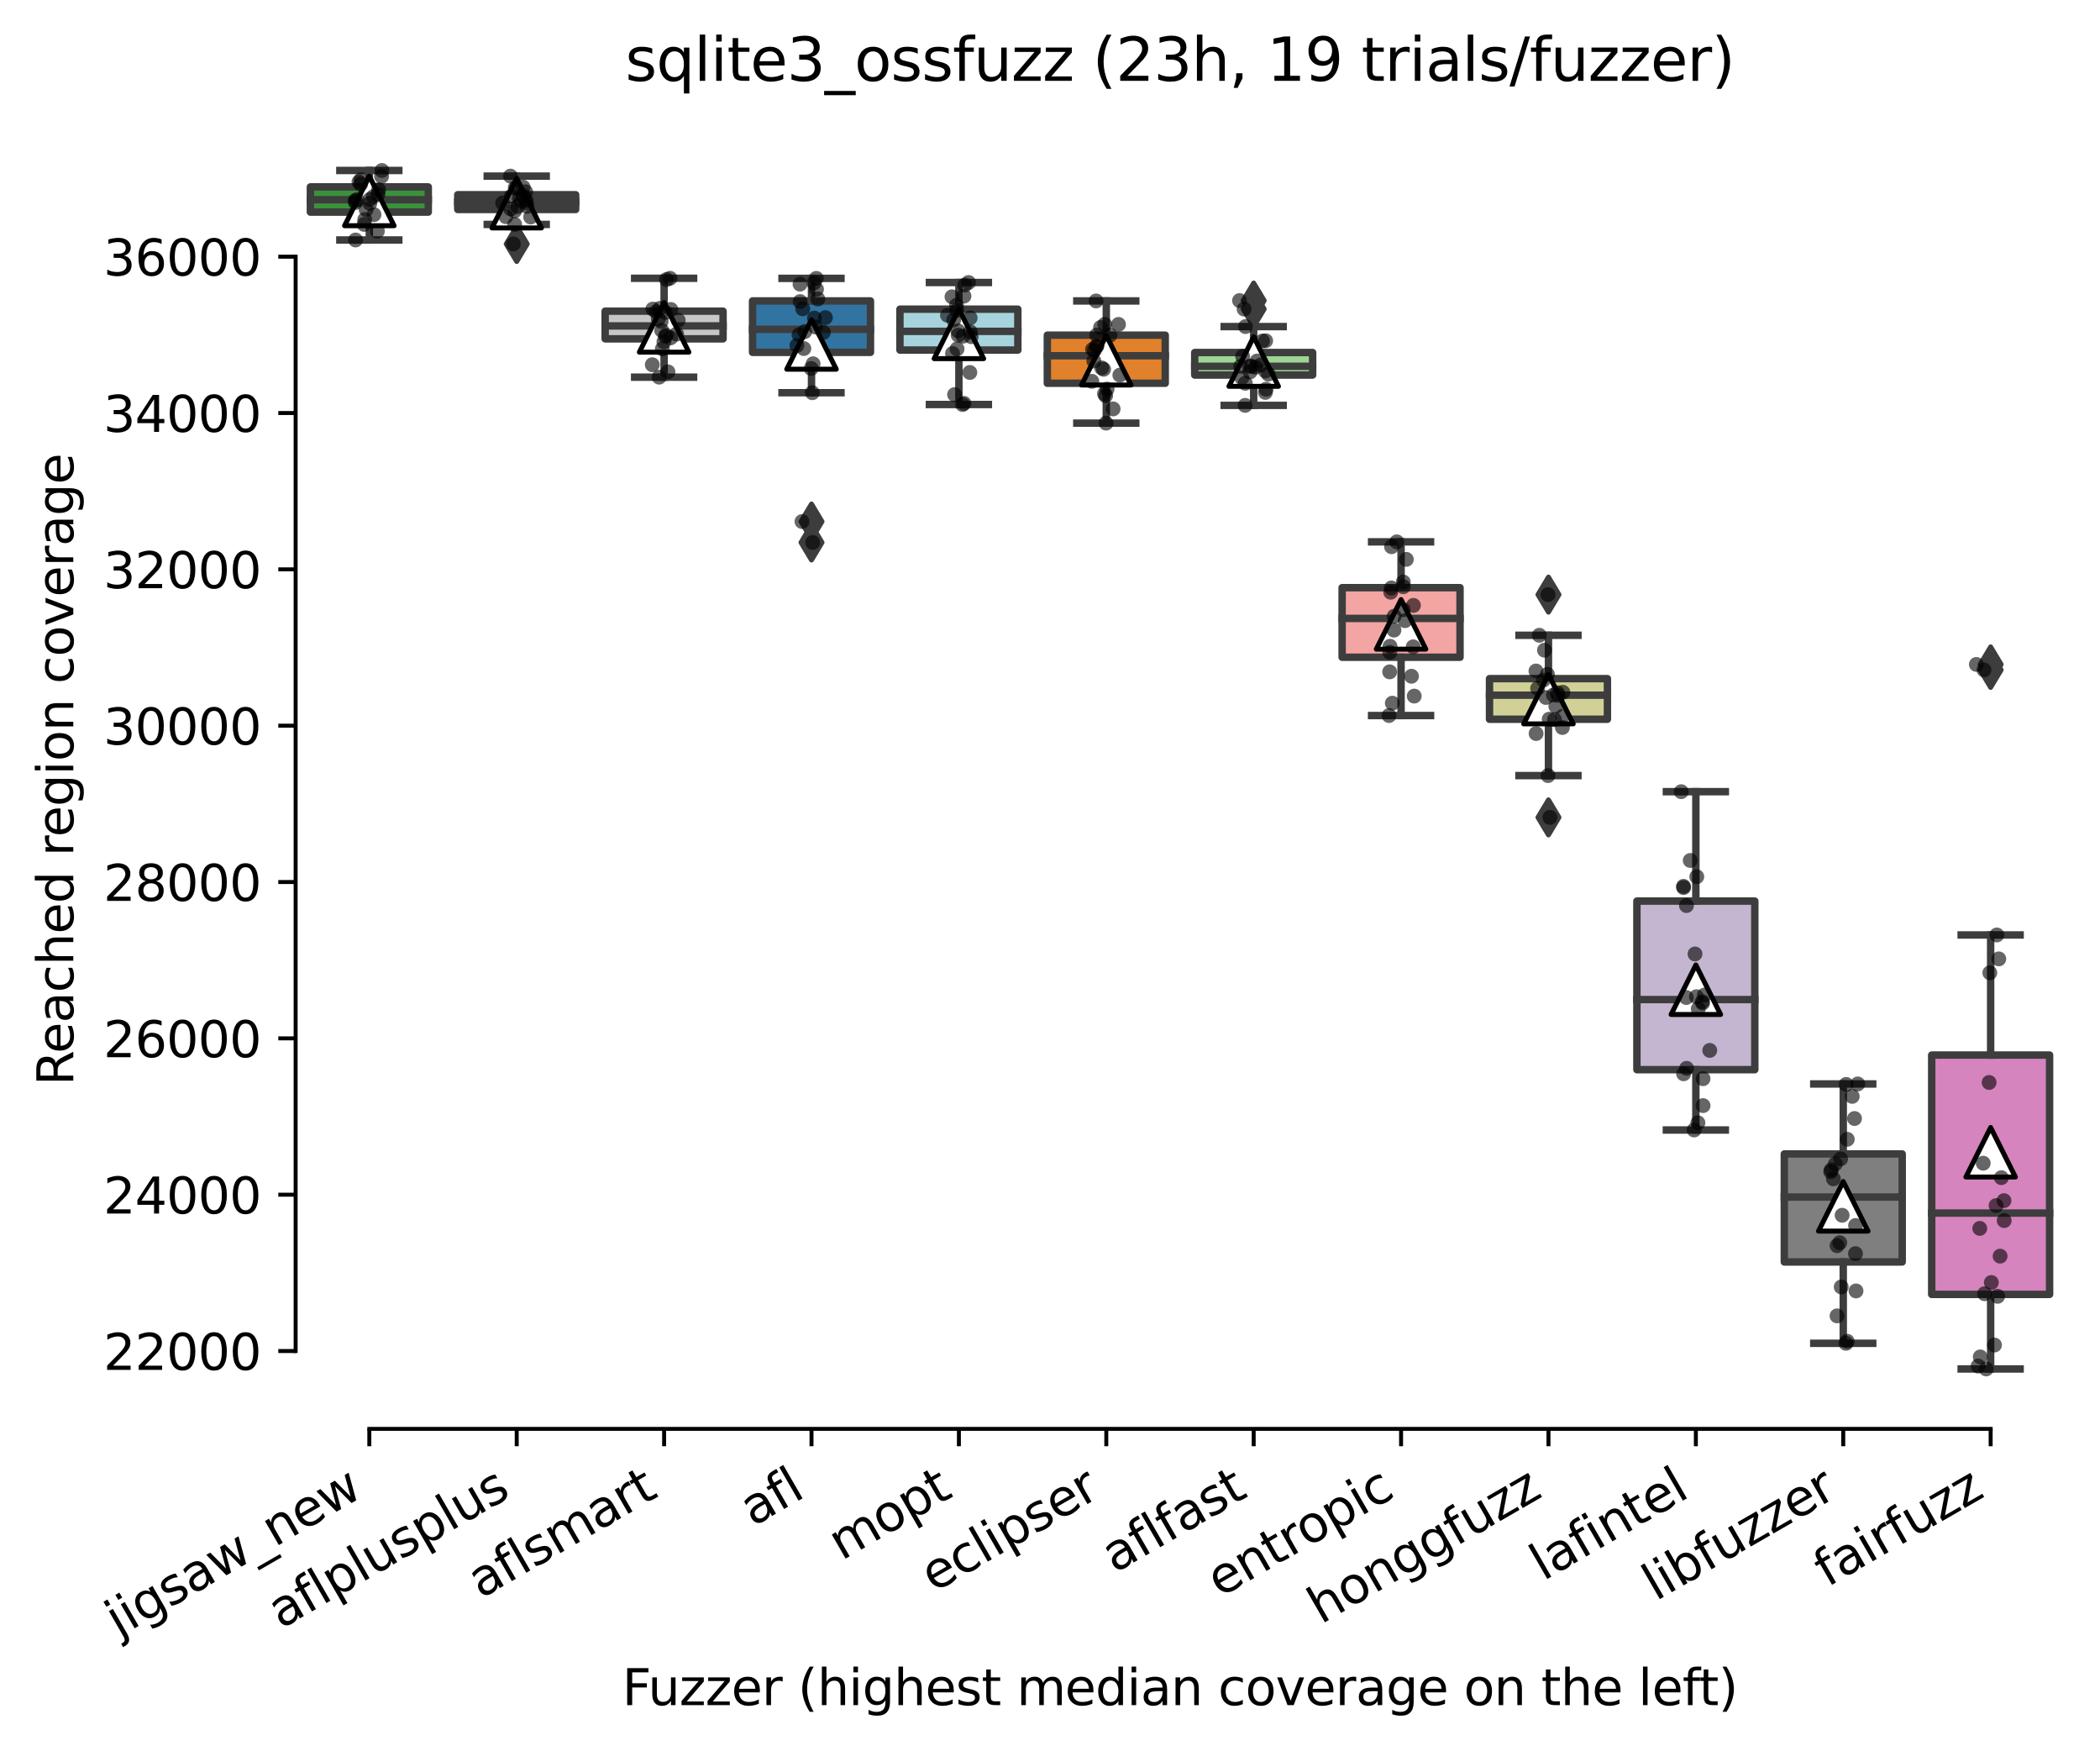 <?xml version="1.0" encoding="utf-8" standalone="no"?>
<!DOCTYPE svg PUBLIC "-//W3C//DTD SVG 1.1//EN"
  "http://www.w3.org/Graphics/SVG/1.1/DTD/svg11.dtd">
<svg height="353.475pt" version="1.1" viewBox="0 0 424.011 353.475" width="424.011pt" xmlns="http://www.w3.org/2000/svg" xmlns:xlink="http://www.w3.org/1999/xlink">
 <defs>
  <style type="text/css">*{stroke-linecap:butt;stroke-linejoin:round;}</style>
 </defs>
 <g id="figure_1">
  <g id="patch_1">
   <path d="M 0 353.475 
L 424.011 353.475 
L 424.011 0 
L 0 0 
z
" style="fill:#ffffff;"/>
  </g>
  <g id="axes_1">
   <g id="patch_2">
    <path d="M 59.691 288.43 
L 416.811 288.43 
L 416.811 22.318 
L 59.691 22.318 
z
" style="fill:#ffffff;"/>
   </g>
   <g id="patch_3">
    <path clip-path="url(#p03a1b952b0)" d="M 62.667 42.816 
L 86.475 42.816 
L 86.475 37.728 
L 62.667 37.728 
L 62.667 42.816 
z
" style="fill:#3a923a;stroke:#3d3d3d;stroke-linejoin:miter;stroke-width:1.5;"/>
   </g>
   <g id="patch_4">
    <path clip-path="url(#p03a1b952b0)" d="M 92.427 42.288 
L 116.235 42.288 
L 116.235 39.302 
L 92.427 39.302 
L 92.427 42.288 
z
" style="fill:#c03d3e;stroke:#3d3d3d;stroke-linejoin:miter;stroke-width:1.5;"/>
   </g>
   <g id="patch_5">
    <path clip-path="url(#p03a1b952b0)" d="M 122.187 68.398 
L 145.995 68.398 
L 145.995 62.812 
L 122.187 62.812 
L 122.187 68.398 
z
" style="fill:#c7c7c7;stroke:#3d3d3d;stroke-linejoin:miter;stroke-width:1.5;"/>
   </g>
   <g id="patch_6">
    <path clip-path="url(#p03a1b952b0)" d="M 151.947 71.127 
L 175.755 71.127 
L 175.755 60.745 
L 151.947 60.745 
L 151.947 71.127 
z
" style="fill:#3274a1;stroke:#3d3d3d;stroke-linejoin:miter;stroke-width:1.5;"/>
   </g>
   <g id="patch_7">
    <path clip-path="url(#p03a1b952b0)" d="M 181.707 70.666 
L 205.515 70.666 
L 205.515 62.41 
L 181.707 62.41 
L 181.707 70.666 
z
" style="fill:#a7d4dc;stroke:#3d3d3d;stroke-linejoin:miter;stroke-width:1.5;"/>
   </g>
   <g id="patch_8">
    <path clip-path="url(#p03a1b952b0)" d="M 211.467 77.364 
L 235.275 77.364 
L 235.275 67.652 
L 211.467 67.652 
L 211.467 77.364 
z
" style="fill:#e1812c;stroke:#3d3d3d;stroke-linejoin:miter;stroke-width:1.5;"/>
   </g>
   <g id="patch_9">
    <path clip-path="url(#p03a1b952b0)" d="M 241.227 75.703 
L 265.035 75.703 
L 265.035 71.159 
L 241.227 71.159 
L 241.227 75.703 
z
" style="fill:#9fd495;stroke:#3d3d3d;stroke-linejoin:miter;stroke-width:1.5;"/>
   </g>
   <g id="patch_10">
    <path clip-path="url(#p03a1b952b0)" d="M 270.987 132.672 
L 294.795 132.672 
L 294.795 118.625 
L 270.987 118.625 
L 270.987 132.672 
z
" style="fill:#f2a5a3;stroke:#3d3d3d;stroke-linejoin:miter;stroke-width:1.5;"/>
   </g>
   <g id="patch_11">
    <path clip-path="url(#p03a1b952b0)" d="M 300.747 145.189 
L 324.555 145.189 
L 324.555 136.988 
L 300.747 136.988 
L 300.747 145.189 
z
" style="fill:#d1d197;stroke:#3d3d3d;stroke-linejoin:miter;stroke-width:1.5;"/>
   </g>
   <g id="patch_12">
    <path clip-path="url(#p03a1b952b0)" d="M 330.507 215.925 
L 354.315 215.925 
L 354.315 181.89 
L 330.507 181.89 
L 330.507 215.925 
z
" style="fill:#c4b5d0;stroke:#3d3d3d;stroke-linejoin:miter;stroke-width:1.5;"/>
   </g>
   <g id="patch_13">
    <path clip-path="url(#p03a1b952b0)" d="M 360.267 254.741 
L 384.075 254.741 
L 384.075 232.935 
L 360.267 232.935 
L 360.267 254.741 
z
" style="fill:#7f7f7f;stroke:#3d3d3d;stroke-linejoin:miter;stroke-width:1.5;"/>
   </g>
   <g id="patch_14">
    <path clip-path="url(#p03a1b952b0)" d="M 390.027 261.285 
L 413.835 261.285 
L 413.835 212.971 
L 390.027 212.971 
L 390.027 261.285 
z
" style="fill:#d684bd;stroke:#3d3d3d;stroke-linejoin:miter;stroke-width:1.5;"/>
   </g>
   <g id="matplotlib.axis_1">
    <g id="xtick_1">
     <g id="line2d_1">
      <defs>
       <path d="M 0 0 
L 0 3.5 
" id="m32d3039d19" style="stroke:#000000;stroke-width:0.8;"/>
      </defs>
      <g>
       <use style="stroke:#000000;stroke-width:0.8;" x="74.571" xlink:href="#m32d3039d19" y="288.43"/>
      </g>
     </g>
     <g id="text_1">
      <!-- jigsaw_new -->
      <g transform="translate(23.951 330.555)rotate(-30)scale(0.1 -0.1)">
       <defs>
        <path d="M 603 3500 
L 1178 3500 
L 1178 -63 
Q 1178 -731 923 -1031 
Q 669 -1331 103 -1331 
L -116 -1331 
L -116 -844 
L 38 -844 
Q 366 -844 484 -692 
Q 603 -541 603 -63 
L 603 3500 
z
M 603 4863 
L 1178 4863 
L 1178 4134 
L 603 4134 
L 603 4863 
z
" id="DejaVuSans-6a" transform="scale(0.016)"/>
        <path d="M 603 3500 
L 1178 3500 
L 1178 0 
L 603 0 
L 603 3500 
z
M 603 4863 
L 1178 4863 
L 1178 4134 
L 603 4134 
L 603 4863 
z
" id="DejaVuSans-69" transform="scale(0.016)"/>
        <path d="M 2906 1791 
Q 2906 2416 2648 2759 
Q 2391 3103 1925 3103 
Q 1463 3103 1205 2759 
Q 947 2416 947 1791 
Q 947 1169 1205 825 
Q 1463 481 1925 481 
Q 2391 481 2648 825 
Q 2906 1169 2906 1791 
z
M 3481 434 
Q 3481 -459 3084 -895 
Q 2688 -1331 1869 -1331 
Q 1566 -1331 1297 -1286 
Q 1028 -1241 775 -1147 
L 775 -588 
Q 1028 -725 1275 -790 
Q 1522 -856 1778 -856 
Q 2344 -856 2625 -561 
Q 2906 -266 2906 331 
L 2906 616 
Q 2728 306 2450 153 
Q 2172 0 1784 0 
Q 1141 0 747 490 
Q 353 981 353 1791 
Q 353 2603 747 3093 
Q 1141 3584 1784 3584 
Q 2172 3584 2450 3431 
Q 2728 3278 2906 2969 
L 2906 3500 
L 3481 3500 
L 3481 434 
z
" id="DejaVuSans-67" transform="scale(0.016)"/>
        <path d="M 2834 3397 
L 2834 2853 
Q 2591 2978 2328 3040 
Q 2066 3103 1784 3103 
Q 1356 3103 1142 2972 
Q 928 2841 928 2578 
Q 928 2378 1081 2264 
Q 1234 2150 1697 2047 
L 1894 2003 
Q 2506 1872 2764 1633 
Q 3022 1394 3022 966 
Q 3022 478 2636 193 
Q 2250 -91 1575 -91 
Q 1294 -91 989 -36 
Q 684 19 347 128 
L 347 722 
Q 666 556 975 473 
Q 1284 391 1588 391 
Q 1994 391 2212 530 
Q 2431 669 2431 922 
Q 2431 1156 2273 1281 
Q 2116 1406 1581 1522 
L 1381 1569 
Q 847 1681 609 1914 
Q 372 2147 372 2553 
Q 372 3047 722 3315 
Q 1072 3584 1716 3584 
Q 2034 3584 2315 3537 
Q 2597 3491 2834 3397 
z
" id="DejaVuSans-73" transform="scale(0.016)"/>
        <path d="M 2194 1759 
Q 1497 1759 1228 1600 
Q 959 1441 959 1056 
Q 959 750 1161 570 
Q 1363 391 1709 391 
Q 2188 391 2477 730 
Q 2766 1069 2766 1631 
L 2766 1759 
L 2194 1759 
z
M 3341 1997 
L 3341 0 
L 2766 0 
L 2766 531 
Q 2569 213 2275 61 
Q 1981 -91 1556 -91 
Q 1019 -91 701 211 
Q 384 513 384 1019 
Q 384 1609 779 1909 
Q 1175 2209 1959 2209 
L 2766 2209 
L 2766 2266 
Q 2766 2663 2505 2880 
Q 2244 3097 1772 3097 
Q 1472 3097 1187 3025 
Q 903 2953 641 2809 
L 641 3341 
Q 956 3463 1253 3523 
Q 1550 3584 1831 3584 
Q 2591 3584 2966 3190 
Q 3341 2797 3341 1997 
z
" id="DejaVuSans-61" transform="scale(0.016)"/>
        <path d="M 269 3500 
L 844 3500 
L 1563 769 
L 2278 3500 
L 2956 3500 
L 3675 769 
L 4391 3500 
L 4966 3500 
L 4050 0 
L 3372 0 
L 2619 2869 
L 1863 0 
L 1184 0 
L 269 3500 
z
" id="DejaVuSans-77" transform="scale(0.016)"/>
        <path d="M 3263 -1063 
L 3263 -1509 
L -63 -1509 
L -63 -1063 
L 3263 -1063 
z
" id="DejaVuSans-5f" transform="scale(0.016)"/>
        <path d="M 3513 2113 
L 3513 0 
L 2938 0 
L 2938 2094 
Q 2938 2591 2744 2837 
Q 2550 3084 2163 3084 
Q 1697 3084 1428 2787 
Q 1159 2491 1159 1978 
L 1159 0 
L 581 0 
L 581 3500 
L 1159 3500 
L 1159 2956 
Q 1366 3272 1645 3428 
Q 1925 3584 2291 3584 
Q 2894 3584 3203 3211 
Q 3513 2838 3513 2113 
z
" id="DejaVuSans-6e" transform="scale(0.016)"/>
        <path d="M 3597 1894 
L 3597 1613 
L 953 1613 
Q 991 1019 1311 708 
Q 1631 397 2203 397 
Q 2534 397 2845 478 
Q 3156 559 3463 722 
L 3463 178 
Q 3153 47 2828 -22 
Q 2503 -91 2169 -91 
Q 1331 -91 842 396 
Q 353 884 353 1716 
Q 353 2575 817 3079 
Q 1281 3584 2069 3584 
Q 2775 3584 3186 3129 
Q 3597 2675 3597 1894 
z
M 3022 2063 
Q 3016 2534 2758 2815 
Q 2500 3097 2075 3097 
Q 1594 3097 1305 2825 
Q 1016 2553 972 2059 
L 3022 2063 
z
" id="DejaVuSans-65" transform="scale(0.016)"/>
       </defs>
       <use xlink:href="#DejaVuSans-6a"/>
       <use x="27.783" xlink:href="#DejaVuSans-69"/>
       <use x="55.566" xlink:href="#DejaVuSans-67"/>
       <use x="119.043" xlink:href="#DejaVuSans-73"/>
       <use x="171.143" xlink:href="#DejaVuSans-61"/>
       <use x="232.422" xlink:href="#DejaVuSans-77"/>
       <use x="314.209" xlink:href="#DejaVuSans-5f"/>
       <use x="364.209" xlink:href="#DejaVuSans-6e"/>
       <use x="427.588" xlink:href="#DejaVuSans-65"/>
       <use x="489.111" xlink:href="#DejaVuSans-77"/>
      </g>
     </g>
    </g>
    <g id="xtick_2">
     <g id="line2d_2">
      <g>
       <use style="stroke:#000000;stroke-width:0.8;" x="104.331" xlink:href="#m32d3039d19" y="288.43"/>
      </g>
     </g>
     <g id="text_2">
      <!-- aflplusplus -->
      <g transform="translate(56.722 328.897)rotate(-30)scale(0.1 -0.1)">
       <defs>
        <path d="M 2375 4863 
L 2375 4384 
L 1825 4384 
Q 1516 4384 1395 4259 
Q 1275 4134 1275 3809 
L 1275 3500 
L 2222 3500 
L 2222 3053 
L 1275 3053 
L 1275 0 
L 697 0 
L 697 3053 
L 147 3053 
L 147 3500 
L 697 3500 
L 697 3744 
Q 697 4328 969 4595 
Q 1241 4863 1831 4863 
L 2375 4863 
z
" id="DejaVuSans-66" transform="scale(0.016)"/>
        <path d="M 603 4863 
L 1178 4863 
L 1178 0 
L 603 0 
L 603 4863 
z
" id="DejaVuSans-6c" transform="scale(0.016)"/>
        <path d="M 1159 525 
L 1159 -1331 
L 581 -1331 
L 581 3500 
L 1159 3500 
L 1159 2969 
Q 1341 3281 1617 3432 
Q 1894 3584 2278 3584 
Q 2916 3584 3314 3078 
Q 3713 2572 3713 1747 
Q 3713 922 3314 415 
Q 2916 -91 2278 -91 
Q 1894 -91 1617 61 
Q 1341 213 1159 525 
z
M 3116 1747 
Q 3116 2381 2855 2742 
Q 2594 3103 2138 3103 
Q 1681 3103 1420 2742 
Q 1159 2381 1159 1747 
Q 1159 1113 1420 752 
Q 1681 391 2138 391 
Q 2594 391 2855 752 
Q 3116 1113 3116 1747 
z
" id="DejaVuSans-70" transform="scale(0.016)"/>
        <path d="M 544 1381 
L 544 3500 
L 1119 3500 
L 1119 1403 
Q 1119 906 1312 657 
Q 1506 409 1894 409 
Q 2359 409 2629 706 
Q 2900 1003 2900 1516 
L 2900 3500 
L 3475 3500 
L 3475 0 
L 2900 0 
L 2900 538 
Q 2691 219 2414 64 
Q 2138 -91 1772 -91 
Q 1169 -91 856 284 
Q 544 659 544 1381 
z
M 1991 3584 
L 1991 3584 
z
" id="DejaVuSans-75" transform="scale(0.016)"/>
       </defs>
       <use xlink:href="#DejaVuSans-61"/>
       <use x="61.279" xlink:href="#DejaVuSans-66"/>
       <use x="96.484" xlink:href="#DejaVuSans-6c"/>
       <use x="124.268" xlink:href="#DejaVuSans-70"/>
       <use x="187.744" xlink:href="#DejaVuSans-6c"/>
       <use x="215.527" xlink:href="#DejaVuSans-75"/>
       <use x="278.906" xlink:href="#DejaVuSans-73"/>
       <use x="331.006" xlink:href="#DejaVuSans-70"/>
       <use x="394.482" xlink:href="#DejaVuSans-6c"/>
       <use x="422.266" xlink:href="#DejaVuSans-75"/>
       <use x="485.645" xlink:href="#DejaVuSans-73"/>
      </g>
     </g>
    </g>
    <g id="xtick_3">
     <g id="line2d_3">
      <g>
       <use style="stroke:#000000;stroke-width:0.8;" x="134.091" xlink:href="#m32d3039d19" y="288.43"/>
      </g>
     </g>
     <g id="text_3">
      <!-- aflsmart -->
      <g transform="translate(97.08 322.779)rotate(-30)scale(0.1 -0.1)">
       <defs>
        <path d="M 3328 2828 
Q 3544 3216 3844 3400 
Q 4144 3584 4550 3584 
Q 5097 3584 5394 3201 
Q 5691 2819 5691 2113 
L 5691 0 
L 5113 0 
L 5113 2094 
Q 5113 2597 4934 2840 
Q 4756 3084 4391 3084 
Q 3944 3084 3684 2787 
Q 3425 2491 3425 1978 
L 3425 0 
L 2847 0 
L 2847 2094 
Q 2847 2600 2669 2842 
Q 2491 3084 2119 3084 
Q 1678 3084 1418 2786 
Q 1159 2488 1159 1978 
L 1159 0 
L 581 0 
L 581 3500 
L 1159 3500 
L 1159 2956 
Q 1356 3278 1631 3431 
Q 1906 3584 2284 3584 
Q 2666 3584 2933 3390 
Q 3200 3197 3328 2828 
z
" id="DejaVuSans-6d" transform="scale(0.016)"/>
        <path d="M 2631 2963 
Q 2534 3019 2420 3045 
Q 2306 3072 2169 3072 
Q 1681 3072 1420 2755 
Q 1159 2438 1159 1844 
L 1159 0 
L 581 0 
L 581 3500 
L 1159 3500 
L 1159 2956 
Q 1341 3275 1631 3429 
Q 1922 3584 2338 3584 
Q 2397 3584 2469 3576 
Q 2541 3569 2628 3553 
L 2631 2963 
z
" id="DejaVuSans-72" transform="scale(0.016)"/>
        <path d="M 1172 4494 
L 1172 3500 
L 2356 3500 
L 2356 3053 
L 1172 3053 
L 1172 1153 
Q 1172 725 1289 603 
Q 1406 481 1766 481 
L 2356 481 
L 2356 0 
L 1766 0 
Q 1100 0 847 248 
Q 594 497 594 1153 
L 594 3053 
L 172 3053 
L 172 3500 
L 594 3500 
L 594 4494 
L 1172 4494 
z
" id="DejaVuSans-74" transform="scale(0.016)"/>
       </defs>
       <use xlink:href="#DejaVuSans-61"/>
       <use x="61.279" xlink:href="#DejaVuSans-66"/>
       <use x="96.484" xlink:href="#DejaVuSans-6c"/>
       <use x="124.268" xlink:href="#DejaVuSans-73"/>
       <use x="176.367" xlink:href="#DejaVuSans-6d"/>
       <use x="273.779" xlink:href="#DejaVuSans-61"/>
       <use x="335.059" xlink:href="#DejaVuSans-72"/>
       <use x="376.172" xlink:href="#DejaVuSans-74"/>
      </g>
     </g>
    </g>
    <g id="xtick_4">
     <g id="line2d_4">
      <g>
       <use style="stroke:#000000;stroke-width:0.8;" x="163.851" xlink:href="#m32d3039d19" y="288.43"/>
      </g>
     </g>
     <g id="text_4">
      <!-- afl -->
      <g transform="translate(152.049 308.224)rotate(-30)scale(0.1 -0.1)">
       <use xlink:href="#DejaVuSans-61"/>
       <use x="61.279" xlink:href="#DejaVuSans-66"/>
       <use x="96.484" xlink:href="#DejaVuSans-6c"/>
      </g>
     </g>
    </g>
    <g id="xtick_5">
     <g id="line2d_5">
      <g>
       <use style="stroke:#000000;stroke-width:0.8;" x="193.611" xlink:href="#m32d3039d19" y="288.43"/>
      </g>
     </g>
     <g id="text_5">
      <!-- mopt -->
      <g transform="translate(169.943 315.075)rotate(-30)scale(0.1 -0.1)">
       <defs>
        <path d="M 1959 3097 
Q 1497 3097 1228 2736 
Q 959 2375 959 1747 
Q 959 1119 1226 758 
Q 1494 397 1959 397 
Q 2419 397 2687 759 
Q 2956 1122 2956 1747 
Q 2956 2369 2687 2733 
Q 2419 3097 1959 3097 
z
M 1959 3584 
Q 2709 3584 3137 3096 
Q 3566 2609 3566 1747 
Q 3566 888 3137 398 
Q 2709 -91 1959 -91 
Q 1206 -91 779 398 
Q 353 888 353 1747 
Q 353 2609 779 3096 
Q 1206 3584 1959 3584 
z
" id="DejaVuSans-6f" transform="scale(0.016)"/>
       </defs>
       <use xlink:href="#DejaVuSans-6d"/>
       <use x="97.412" xlink:href="#DejaVuSans-6f"/>
       <use x="158.594" xlink:href="#DejaVuSans-70"/>
       <use x="222.07" xlink:href="#DejaVuSans-74"/>
      </g>
     </g>
    </g>
    <g id="xtick_6">
     <g id="line2d_6">
      <g>
       <use style="stroke:#000000;stroke-width:0.8;" x="223.371" xlink:href="#m32d3039d19" y="288.43"/>
      </g>
     </g>
     <g id="text_6">
      <!-- eclipser -->
      <g transform="translate(188.53 321.525)rotate(-30)scale(0.1 -0.1)">
       <defs>
        <path d="M 3122 3366 
L 3122 2828 
Q 2878 2963 2633 3030 
Q 2388 3097 2138 3097 
Q 1578 3097 1268 2742 
Q 959 2388 959 1747 
Q 959 1106 1268 751 
Q 1578 397 2138 397 
Q 2388 397 2633 464 
Q 2878 531 3122 666 
L 3122 134 
Q 2881 22 2623 -34 
Q 2366 -91 2075 -91 
Q 1284 -91 818 406 
Q 353 903 353 1747 
Q 353 2603 823 3093 
Q 1294 3584 2113 3584 
Q 2378 3584 2631 3529 
Q 2884 3475 3122 3366 
z
" id="DejaVuSans-63" transform="scale(0.016)"/>
       </defs>
       <use xlink:href="#DejaVuSans-65"/>
       <use x="61.523" xlink:href="#DejaVuSans-63"/>
       <use x="116.504" xlink:href="#DejaVuSans-6c"/>
       <use x="144.287" xlink:href="#DejaVuSans-69"/>
       <use x="172.07" xlink:href="#DejaVuSans-70"/>
       <use x="235.547" xlink:href="#DejaVuSans-73"/>
       <use x="287.646" xlink:href="#DejaVuSans-65"/>
       <use x="349.17" xlink:href="#DejaVuSans-72"/>
      </g>
     </g>
    </g>
    <g id="xtick_7">
     <g id="line2d_7">
      <g>
       <use style="stroke:#000000;stroke-width:0.8;" x="253.131" xlink:href="#m32d3039d19" y="288.43"/>
      </g>
     </g>
     <g id="text_7">
      <!-- aflfast -->
      <g transform="translate(225.067 317.613)rotate(-30)scale(0.1 -0.1)">
       <use xlink:href="#DejaVuSans-61"/>
       <use x="61.279" xlink:href="#DejaVuSans-66"/>
       <use x="96.484" xlink:href="#DejaVuSans-6c"/>
       <use x="124.268" xlink:href="#DejaVuSans-66"/>
       <use x="159.473" xlink:href="#DejaVuSans-61"/>
       <use x="220.752" xlink:href="#DejaVuSans-73"/>
       <use x="272.852" xlink:href="#DejaVuSans-74"/>
      </g>
     </g>
    </g>
    <g id="xtick_8">
     <g id="line2d_8">
      <g>
       <use style="stroke:#000000;stroke-width:0.8;" x="282.891" xlink:href="#m32d3039d19" y="288.43"/>
      </g>
     </g>
     <g id="text_8">
      <!-- entropic -->
      <g transform="translate(246.309 322.531)rotate(-30)scale(0.1 -0.1)">
       <use xlink:href="#DejaVuSans-65"/>
       <use x="61.523" xlink:href="#DejaVuSans-6e"/>
       <use x="124.902" xlink:href="#DejaVuSans-74"/>
       <use x="164.111" xlink:href="#DejaVuSans-72"/>
       <use x="202.975" xlink:href="#DejaVuSans-6f"/>
       <use x="264.156" xlink:href="#DejaVuSans-70"/>
       <use x="327.633" xlink:href="#DejaVuSans-69"/>
       <use x="355.416" xlink:href="#DejaVuSans-63"/>
      </g>
     </g>
    </g>
    <g id="xtick_9">
     <g id="line2d_9">
      <g>
       <use style="stroke:#000000;stroke-width:0.8;" x="312.651" xlink:href="#m32d3039d19" y="288.43"/>
      </g>
     </g>
     <g id="text_9">
      <!-- honggfuzz -->
      <g transform="translate(266.711 327.933)rotate(-30)scale(0.1 -0.1)">
       <defs>
        <path d="M 3513 2113 
L 3513 0 
L 2938 0 
L 2938 2094 
Q 2938 2591 2744 2837 
Q 2550 3084 2163 3084 
Q 1697 3084 1428 2787 
Q 1159 2491 1159 1978 
L 1159 0 
L 581 0 
L 581 4863 
L 1159 4863 
L 1159 2956 
Q 1366 3272 1645 3428 
Q 1925 3584 2291 3584 
Q 2894 3584 3203 3211 
Q 3513 2838 3513 2113 
z
" id="DejaVuSans-68" transform="scale(0.016)"/>
        <path d="M 353 3500 
L 3084 3500 
L 3084 2975 
L 922 459 
L 3084 459 
L 3084 0 
L 275 0 
L 275 525 
L 2438 3041 
L 353 3041 
L 353 3500 
z
" id="DejaVuSans-7a" transform="scale(0.016)"/>
       </defs>
       <use xlink:href="#DejaVuSans-68"/>
       <use x="63.379" xlink:href="#DejaVuSans-6f"/>
       <use x="124.561" xlink:href="#DejaVuSans-6e"/>
       <use x="187.939" xlink:href="#DejaVuSans-67"/>
       <use x="251.416" xlink:href="#DejaVuSans-67"/>
       <use x="314.893" xlink:href="#DejaVuSans-66"/>
       <use x="350.098" xlink:href="#DejaVuSans-75"/>
       <use x="413.477" xlink:href="#DejaVuSans-7a"/>
       <use x="465.967" xlink:href="#DejaVuSans-7a"/>
      </g>
     </g>
    </g>
    <g id="xtick_10">
     <g id="line2d_10">
      <g>
       <use style="stroke:#000000;stroke-width:0.8;" x="342.411" xlink:href="#m32d3039d19" y="288.43"/>
      </g>
     </g>
     <g id="text_10">
      <!-- lafintel -->
      <g transform="translate(311.585 319.207)rotate(-30)scale(0.1 -0.1)">
       <use xlink:href="#DejaVuSans-6c"/>
       <use x="27.783" xlink:href="#DejaVuSans-61"/>
       <use x="89.062" xlink:href="#DejaVuSans-66"/>
       <use x="124.268" xlink:href="#DejaVuSans-69"/>
       <use x="152.051" xlink:href="#DejaVuSans-6e"/>
       <use x="215.43" xlink:href="#DejaVuSans-74"/>
       <use x="254.639" xlink:href="#DejaVuSans-65"/>
       <use x="316.162" xlink:href="#DejaVuSans-6c"/>
      </g>
     </g>
    </g>
    <g id="xtick_11">
     <g id="line2d_11">
      <g>
       <use style="stroke:#000000;stroke-width:0.8;" x="372.171" xlink:href="#m32d3039d19" y="288.43"/>
      </g>
     </g>
     <g id="text_11">
      <!-- libfuzzer -->
      <g transform="translate(334.304 323.272)rotate(-30)scale(0.1 -0.1)">
       <defs>
        <path d="M 3116 1747 
Q 3116 2381 2855 2742 
Q 2594 3103 2138 3103 
Q 1681 3103 1420 2742 
Q 1159 2381 1159 1747 
Q 1159 1113 1420 752 
Q 1681 391 2138 391 
Q 2594 391 2855 752 
Q 3116 1113 3116 1747 
z
M 1159 2969 
Q 1341 3281 1617 3432 
Q 1894 3584 2278 3584 
Q 2916 3584 3314 3078 
Q 3713 2572 3713 1747 
Q 3713 922 3314 415 
Q 2916 -91 2278 -91 
Q 1894 -91 1617 61 
Q 1341 213 1159 525 
L 1159 0 
L 581 0 
L 581 4863 
L 1159 4863 
L 1159 2969 
z
" id="DejaVuSans-62" transform="scale(0.016)"/>
       </defs>
       <use xlink:href="#DejaVuSans-6c"/>
       <use x="27.783" xlink:href="#DejaVuSans-69"/>
       <use x="55.566" xlink:href="#DejaVuSans-62"/>
       <use x="119.043" xlink:href="#DejaVuSans-66"/>
       <use x="154.248" xlink:href="#DejaVuSans-75"/>
       <use x="217.627" xlink:href="#DejaVuSans-7a"/>
       <use x="270.117" xlink:href="#DejaVuSans-7a"/>
       <use x="322.607" xlink:href="#DejaVuSans-65"/>
       <use x="384.131" xlink:href="#DejaVuSans-72"/>
      </g>
     </g>
    </g>
    <g id="xtick_12">
     <g id="line2d_12">
      <g>
       <use style="stroke:#000000;stroke-width:0.8;" x="401.931" xlink:href="#m32d3039d19" y="288.43"/>
      </g>
     </g>
     <g id="text_12">
      <!-- fairfuzz -->
      <g transform="translate(368.941 320.457)rotate(-30)scale(0.1 -0.1)">
       <use xlink:href="#DejaVuSans-66"/>
       <use x="35.205" xlink:href="#DejaVuSans-61"/>
       <use x="96.484" xlink:href="#DejaVuSans-69"/>
       <use x="124.268" xlink:href="#DejaVuSans-72"/>
       <use x="165.381" xlink:href="#DejaVuSans-66"/>
       <use x="200.586" xlink:href="#DejaVuSans-75"/>
       <use x="263.965" xlink:href="#DejaVuSans-7a"/>
       <use x="316.455" xlink:href="#DejaVuSans-7a"/>
      </g>
     </g>
    </g>
    <g id="text_13">
     <!-- Fuzzer (highest median coverage on the left) -->
     <g transform="translate(125.633 344.195)scale(0.1 -0.1)">
      <defs>
       <path d="M 628 4666 
L 3309 4666 
L 3309 4134 
L 1259 4134 
L 1259 2759 
L 3109 2759 
L 3109 2228 
L 1259 2228 
L 1259 0 
L 628 0 
L 628 4666 
z
" id="DejaVuSans-46" transform="scale(0.016)"/>
       <path id="DejaVuSans-20" transform="scale(0.016)"/>
       <path d="M 1984 4856 
Q 1566 4138 1362 3434 
Q 1159 2731 1159 2009 
Q 1159 1288 1364 580 
Q 1569 -128 1984 -844 
L 1484 -844 
Q 1016 -109 783 600 
Q 550 1309 550 2009 
Q 550 2706 781 3412 
Q 1013 4119 1484 4856 
L 1984 4856 
z
" id="DejaVuSans-28" transform="scale(0.016)"/>
       <path d="M 2906 2969 
L 2906 4863 
L 3481 4863 
L 3481 0 
L 2906 0 
L 2906 525 
Q 2725 213 2448 61 
Q 2172 -91 1784 -91 
Q 1150 -91 751 415 
Q 353 922 353 1747 
Q 353 2572 751 3078 
Q 1150 3584 1784 3584 
Q 2172 3584 2448 3432 
Q 2725 3281 2906 2969 
z
M 947 1747 
Q 947 1113 1208 752 
Q 1469 391 1925 391 
Q 2381 391 2643 752 
Q 2906 1113 2906 1747 
Q 2906 2381 2643 2742 
Q 2381 3103 1925 3103 
Q 1469 3103 1208 2742 
Q 947 2381 947 1747 
z
" id="DejaVuSans-64" transform="scale(0.016)"/>
       <path d="M 191 3500 
L 800 3500 
L 1894 563 
L 2988 3500 
L 3597 3500 
L 2284 0 
L 1503 0 
L 191 3500 
z
" id="DejaVuSans-76" transform="scale(0.016)"/>
       <path d="M 513 4856 
L 1013 4856 
Q 1481 4119 1714 3412 
Q 1947 2706 1947 2009 
Q 1947 1309 1714 600 
Q 1481 -109 1013 -844 
L 513 -844 
Q 928 -128 1133 580 
Q 1338 1288 1338 2009 
Q 1338 2731 1133 3434 
Q 928 4138 513 4856 
z
" id="DejaVuSans-29" transform="scale(0.016)"/>
      </defs>
      <use xlink:href="#DejaVuSans-46"/>
      <use x="52.02" xlink:href="#DejaVuSans-75"/>
      <use x="115.398" xlink:href="#DejaVuSans-7a"/>
      <use x="167.889" xlink:href="#DejaVuSans-7a"/>
      <use x="220.379" xlink:href="#DejaVuSans-65"/>
      <use x="281.902" xlink:href="#DejaVuSans-72"/>
      <use x="323.016" xlink:href="#DejaVuSans-20"/>
      <use x="354.803" xlink:href="#DejaVuSans-28"/>
      <use x="393.816" xlink:href="#DejaVuSans-68"/>
      <use x="457.195" xlink:href="#DejaVuSans-69"/>
      <use x="484.979" xlink:href="#DejaVuSans-67"/>
      <use x="548.455" xlink:href="#DejaVuSans-68"/>
      <use x="611.834" xlink:href="#DejaVuSans-65"/>
      <use x="673.357" xlink:href="#DejaVuSans-73"/>
      <use x="725.457" xlink:href="#DejaVuSans-74"/>
      <use x="764.666" xlink:href="#DejaVuSans-20"/>
      <use x="796.453" xlink:href="#DejaVuSans-6d"/>
      <use x="893.865" xlink:href="#DejaVuSans-65"/>
      <use x="955.389" xlink:href="#DejaVuSans-64"/>
      <use x="1018.865" xlink:href="#DejaVuSans-69"/>
      <use x="1046.648" xlink:href="#DejaVuSans-61"/>
      <use x="1107.928" xlink:href="#DejaVuSans-6e"/>
      <use x="1171.307" xlink:href="#DejaVuSans-20"/>
      <use x="1203.094" xlink:href="#DejaVuSans-63"/>
      <use x="1258.074" xlink:href="#DejaVuSans-6f"/>
      <use x="1319.256" xlink:href="#DejaVuSans-76"/>
      <use x="1378.436" xlink:href="#DejaVuSans-65"/>
      <use x="1439.959" xlink:href="#DejaVuSans-72"/>
      <use x="1481.072" xlink:href="#DejaVuSans-61"/>
      <use x="1542.352" xlink:href="#DejaVuSans-67"/>
      <use x="1605.828" xlink:href="#DejaVuSans-65"/>
      <use x="1667.352" xlink:href="#DejaVuSans-20"/>
      <use x="1699.139" xlink:href="#DejaVuSans-6f"/>
      <use x="1760.32" xlink:href="#DejaVuSans-6e"/>
      <use x="1823.699" xlink:href="#DejaVuSans-20"/>
      <use x="1855.486" xlink:href="#DejaVuSans-74"/>
      <use x="1894.695" xlink:href="#DejaVuSans-68"/>
      <use x="1958.074" xlink:href="#DejaVuSans-65"/>
      <use x="2019.598" xlink:href="#DejaVuSans-20"/>
      <use x="2051.385" xlink:href="#DejaVuSans-6c"/>
      <use x="2079.168" xlink:href="#DejaVuSans-65"/>
      <use x="2140.691" xlink:href="#DejaVuSans-66"/>
      <use x="2174.146" xlink:href="#DejaVuSans-74"/>
      <use x="2213.355" xlink:href="#DejaVuSans-29"/>
     </g>
    </g>
   </g>
   <g id="matplotlib.axis_2">
    <g id="ytick_1">
     <g id="line2d_13">
      <defs>
       <path d="M 0 0 
L -3.5 0 
" id="m038ba0eb4f" style="stroke:#000000;stroke-width:0.8;"/>
      </defs>
      <g>
       <use style="stroke:#000000;stroke-width:0.8;" x="59.691" xlink:href="#m038ba0eb4f" y="272.721"/>
      </g>
     </g>
     <g id="text_14">
      <!-- 22000 -->
      <g transform="translate(20.878 276.52)scale(0.1 -0.1)">
       <defs>
        <path d="M 1228 531 
L 3431 531 
L 3431 0 
L 469 0 
L 469 531 
Q 828 903 1448 1529 
Q 2069 2156 2228 2338 
Q 2531 2678 2651 2914 
Q 2772 3150 2772 3378 
Q 2772 3750 2511 3984 
Q 2250 4219 1831 4219 
Q 1534 4219 1204 4116 
Q 875 4013 500 3803 
L 500 4441 
Q 881 4594 1212 4672 
Q 1544 4750 1819 4750 
Q 2544 4750 2975 4387 
Q 3406 4025 3406 3419 
Q 3406 3131 3298 2873 
Q 3191 2616 2906 2266 
Q 2828 2175 2409 1742 
Q 1991 1309 1228 531 
z
" id="DejaVuSans-32" transform="scale(0.016)"/>
        <path d="M 2034 4250 
Q 1547 4250 1301 3770 
Q 1056 3291 1056 2328 
Q 1056 1369 1301 889 
Q 1547 409 2034 409 
Q 2525 409 2770 889 
Q 3016 1369 3016 2328 
Q 3016 3291 2770 3770 
Q 2525 4250 2034 4250 
z
M 2034 4750 
Q 2819 4750 3233 4129 
Q 3647 3509 3647 2328 
Q 3647 1150 3233 529 
Q 2819 -91 2034 -91 
Q 1250 -91 836 529 
Q 422 1150 422 2328 
Q 422 3509 836 4129 
Q 1250 4750 2034 4750 
z
" id="DejaVuSans-30" transform="scale(0.016)"/>
       </defs>
       <use xlink:href="#DejaVuSans-32"/>
       <use x="63.623" xlink:href="#DejaVuSans-32"/>
       <use x="127.246" xlink:href="#DejaVuSans-30"/>
       <use x="190.869" xlink:href="#DejaVuSans-30"/>
       <use x="254.492" xlink:href="#DejaVuSans-30"/>
      </g>
     </g>
    </g>
    <g id="ytick_2">
     <g id="line2d_14">
      <g>
       <use style="stroke:#000000;stroke-width:0.8;" x="59.691" xlink:href="#m038ba0eb4f" y="241.163"/>
      </g>
     </g>
     <g id="text_15">
      <!-- 24000 -->
      <g transform="translate(20.878 244.962)scale(0.1 -0.1)">
       <defs>
        <path d="M 2419 4116 
L 825 1625 
L 2419 1625 
L 2419 4116 
z
M 2253 4666 
L 3047 4666 
L 3047 1625 
L 3713 1625 
L 3713 1100 
L 3047 1100 
L 3047 0 
L 2419 0 
L 2419 1100 
L 313 1100 
L 313 1709 
L 2253 4666 
z
" id="DejaVuSans-34" transform="scale(0.016)"/>
       </defs>
       <use xlink:href="#DejaVuSans-32"/>
       <use x="63.623" xlink:href="#DejaVuSans-34"/>
       <use x="127.246" xlink:href="#DejaVuSans-30"/>
       <use x="190.869" xlink:href="#DejaVuSans-30"/>
       <use x="254.492" xlink:href="#DejaVuSans-30"/>
      </g>
     </g>
    </g>
    <g id="ytick_3">
     <g id="line2d_15">
      <g>
       <use style="stroke:#000000;stroke-width:0.8;" x="59.691" xlink:href="#m038ba0eb4f" y="209.606"/>
      </g>
     </g>
     <g id="text_16">
      <!-- 26000 -->
      <g transform="translate(20.878 213.405)scale(0.1 -0.1)">
       <defs>
        <path d="M 2113 2584 
Q 1688 2584 1439 2293 
Q 1191 2003 1191 1497 
Q 1191 994 1439 701 
Q 1688 409 2113 409 
Q 2538 409 2786 701 
Q 3034 994 3034 1497 
Q 3034 2003 2786 2293 
Q 2538 2584 2113 2584 
z
M 3366 4563 
L 3366 3988 
Q 3128 4100 2886 4159 
Q 2644 4219 2406 4219 
Q 1781 4219 1451 3797 
Q 1122 3375 1075 2522 
Q 1259 2794 1537 2939 
Q 1816 3084 2150 3084 
Q 2853 3084 3261 2657 
Q 3669 2231 3669 1497 
Q 3669 778 3244 343 
Q 2819 -91 2113 -91 
Q 1303 -91 875 529 
Q 447 1150 447 2328 
Q 447 3434 972 4092 
Q 1497 4750 2381 4750 
Q 2619 4750 2861 4703 
Q 3103 4656 3366 4563 
z
" id="DejaVuSans-36" transform="scale(0.016)"/>
       </defs>
       <use xlink:href="#DejaVuSans-32"/>
       <use x="63.623" xlink:href="#DejaVuSans-36"/>
       <use x="127.246" xlink:href="#DejaVuSans-30"/>
       <use x="190.869" xlink:href="#DejaVuSans-30"/>
       <use x="254.492" xlink:href="#DejaVuSans-30"/>
      </g>
     </g>
    </g>
    <g id="ytick_4">
     <g id="line2d_16">
      <g>
       <use style="stroke:#000000;stroke-width:0.8;" x="59.691" xlink:href="#m038ba0eb4f" y="178.048"/>
      </g>
     </g>
     <g id="text_17">
      <!-- 28000 -->
      <g transform="translate(20.878 181.847)scale(0.1 -0.1)">
       <defs>
        <path d="M 2034 2216 
Q 1584 2216 1326 1975 
Q 1069 1734 1069 1313 
Q 1069 891 1326 650 
Q 1584 409 2034 409 
Q 2484 409 2743 651 
Q 3003 894 3003 1313 
Q 3003 1734 2745 1975 
Q 2488 2216 2034 2216 
z
M 1403 2484 
Q 997 2584 770 2862 
Q 544 3141 544 3541 
Q 544 4100 942 4425 
Q 1341 4750 2034 4750 
Q 2731 4750 3128 4425 
Q 3525 4100 3525 3541 
Q 3525 3141 3298 2862 
Q 3072 2584 2669 2484 
Q 3125 2378 3379 2068 
Q 3634 1759 3634 1313 
Q 3634 634 3220 271 
Q 2806 -91 2034 -91 
Q 1263 -91 848 271 
Q 434 634 434 1313 
Q 434 1759 690 2068 
Q 947 2378 1403 2484 
z
M 1172 3481 
Q 1172 3119 1398 2916 
Q 1625 2713 2034 2713 
Q 2441 2713 2670 2916 
Q 2900 3119 2900 3481 
Q 2900 3844 2670 4047 
Q 2441 4250 2034 4250 
Q 1625 4250 1398 4047 
Q 1172 3844 1172 3481 
z
" id="DejaVuSans-38" transform="scale(0.016)"/>
       </defs>
       <use xlink:href="#DejaVuSans-32"/>
       <use x="63.623" xlink:href="#DejaVuSans-38"/>
       <use x="127.246" xlink:href="#DejaVuSans-30"/>
       <use x="190.869" xlink:href="#DejaVuSans-30"/>
       <use x="254.492" xlink:href="#DejaVuSans-30"/>
      </g>
     </g>
    </g>
    <g id="ytick_5">
     <g id="line2d_17">
      <g>
       <use style="stroke:#000000;stroke-width:0.8;" x="59.691" xlink:href="#m038ba0eb4f" y="146.491"/>
      </g>
     </g>
     <g id="text_18">
      <!-- 30000 -->
      <g transform="translate(20.878 150.29)scale(0.1 -0.1)">
       <defs>
        <path d="M 2597 2516 
Q 3050 2419 3304 2112 
Q 3559 1806 3559 1356 
Q 3559 666 3084 287 
Q 2609 -91 1734 -91 
Q 1441 -91 1130 -33 
Q 819 25 488 141 
L 488 750 
Q 750 597 1062 519 
Q 1375 441 1716 441 
Q 2309 441 2620 675 
Q 2931 909 2931 1356 
Q 2931 1769 2642 2001 
Q 2353 2234 1838 2234 
L 1294 2234 
L 1294 2753 
L 1863 2753 
Q 2328 2753 2575 2939 
Q 2822 3125 2822 3475 
Q 2822 3834 2567 4026 
Q 2313 4219 1838 4219 
Q 1578 4219 1281 4162 
Q 984 4106 628 3988 
L 628 4550 
Q 988 4650 1302 4700 
Q 1616 4750 1894 4750 
Q 2613 4750 3031 4423 
Q 3450 4097 3450 3541 
Q 3450 3153 3228 2886 
Q 3006 2619 2597 2516 
z
" id="DejaVuSans-33" transform="scale(0.016)"/>
       </defs>
       <use xlink:href="#DejaVuSans-33"/>
       <use x="63.623" xlink:href="#DejaVuSans-30"/>
       <use x="127.246" xlink:href="#DejaVuSans-30"/>
       <use x="190.869" xlink:href="#DejaVuSans-30"/>
       <use x="254.492" xlink:href="#DejaVuSans-30"/>
      </g>
     </g>
    </g>
    <g id="ytick_6">
     <g id="line2d_18">
      <g>
       <use style="stroke:#000000;stroke-width:0.8;" x="59.691" xlink:href="#m038ba0eb4f" y="114.933"/>
      </g>
     </g>
     <g id="text_19">
      <!-- 32000 -->
      <g transform="translate(20.878 118.732)scale(0.1 -0.1)">
       <use xlink:href="#DejaVuSans-33"/>
       <use x="63.623" xlink:href="#DejaVuSans-32"/>
       <use x="127.246" xlink:href="#DejaVuSans-30"/>
       <use x="190.869" xlink:href="#DejaVuSans-30"/>
       <use x="254.492" xlink:href="#DejaVuSans-30"/>
      </g>
     </g>
    </g>
    <g id="ytick_7">
     <g id="line2d_19">
      <g>
       <use style="stroke:#000000;stroke-width:0.8;" x="59.691" xlink:href="#m038ba0eb4f" y="83.376"/>
      </g>
     </g>
     <g id="text_20">
      <!-- 34000 -->
      <g transform="translate(20.878 87.175)scale(0.1 -0.1)">
       <use xlink:href="#DejaVuSans-33"/>
       <use x="63.623" xlink:href="#DejaVuSans-34"/>
       <use x="127.246" xlink:href="#DejaVuSans-30"/>
       <use x="190.869" xlink:href="#DejaVuSans-30"/>
       <use x="254.492" xlink:href="#DejaVuSans-30"/>
      </g>
     </g>
    </g>
    <g id="ytick_8">
     <g id="line2d_20">
      <g>
       <use style="stroke:#000000;stroke-width:0.8;" x="59.691" xlink:href="#m038ba0eb4f" y="51.818"/>
      </g>
     </g>
     <g id="text_21">
      <!-- 36000 -->
      <g transform="translate(20.878 55.617)scale(0.1 -0.1)">
       <use xlink:href="#DejaVuSans-33"/>
       <use x="63.623" xlink:href="#DejaVuSans-36"/>
       <use x="127.246" xlink:href="#DejaVuSans-30"/>
       <use x="190.869" xlink:href="#DejaVuSans-30"/>
       <use x="254.492" xlink:href="#DejaVuSans-30"/>
      </g>
     </g>
    </g>
    <g id="text_22">
     <!-- Reached region coverage -->
     <g transform="translate(14.798 219.137)rotate(-90)scale(0.1 -0.1)">
      <defs>
       <path d="M 2841 2188 
Q 3044 2119 3236 1894 
Q 3428 1669 3622 1275 
L 4263 0 
L 3584 0 
L 2988 1197 
Q 2756 1666 2539 1819 
Q 2322 1972 1947 1972 
L 1259 1972 
L 1259 0 
L 628 0 
L 628 4666 
L 2053 4666 
Q 2853 4666 3247 4331 
Q 3641 3997 3641 3322 
Q 3641 2881 3436 2590 
Q 3231 2300 2841 2188 
z
M 1259 4147 
L 1259 2491 
L 2053 2491 
Q 2509 2491 2742 2702 
Q 2975 2913 2975 3322 
Q 2975 3731 2742 3939 
Q 2509 4147 2053 4147 
L 1259 4147 
z
" id="DejaVuSans-52" transform="scale(0.016)"/>
      </defs>
      <use xlink:href="#DejaVuSans-52"/>
      <use x="64.982" xlink:href="#DejaVuSans-65"/>
      <use x="126.506" xlink:href="#DejaVuSans-61"/>
      <use x="187.785" xlink:href="#DejaVuSans-63"/>
      <use x="242.766" xlink:href="#DejaVuSans-68"/>
      <use x="306.145" xlink:href="#DejaVuSans-65"/>
      <use x="367.668" xlink:href="#DejaVuSans-64"/>
      <use x="431.145" xlink:href="#DejaVuSans-20"/>
      <use x="462.932" xlink:href="#DejaVuSans-72"/>
      <use x="501.795" xlink:href="#DejaVuSans-65"/>
      <use x="563.318" xlink:href="#DejaVuSans-67"/>
      <use x="626.795" xlink:href="#DejaVuSans-69"/>
      <use x="654.578" xlink:href="#DejaVuSans-6f"/>
      <use x="715.76" xlink:href="#DejaVuSans-6e"/>
      <use x="779.139" xlink:href="#DejaVuSans-20"/>
      <use x="810.926" xlink:href="#DejaVuSans-63"/>
      <use x="865.906" xlink:href="#DejaVuSans-6f"/>
      <use x="927.088" xlink:href="#DejaVuSans-76"/>
      <use x="986.268" xlink:href="#DejaVuSans-65"/>
      <use x="1047.791" xlink:href="#DejaVuSans-72"/>
      <use x="1088.904" xlink:href="#DejaVuSans-61"/>
      <use x="1150.184" xlink:href="#DejaVuSans-67"/>
      <use x="1213.66" xlink:href="#DejaVuSans-65"/>
     </g>
    </g>
   </g>
   <g id="line2d_21">
    <path clip-path="url(#p03a1b952b0)" d="M 74.571 42.816 
L 74.571 48.441 
" style="fill:none;stroke:#3d3d3d;stroke-linecap:square;stroke-width:1.5;"/>
   </g>
   <g id="line2d_22">
    <path clip-path="url(#p03a1b952b0)" d="M 74.571 37.728 
L 74.571 34.414 
" style="fill:none;stroke:#3d3d3d;stroke-linecap:square;stroke-width:1.5;"/>
   </g>
   <g id="line2d_23">
    <path clip-path="url(#p03a1b952b0)" d="M 68.619 48.441 
L 80.523 48.441 
" style="fill:none;stroke:#3d3d3d;stroke-linecap:square;stroke-width:1.5;"/>
   </g>
   <g id="line2d_24">
    <path clip-path="url(#p03a1b952b0)" d="M 68.619 34.414 
L 80.523 34.414 
" style="fill:none;stroke:#3d3d3d;stroke-linecap:square;stroke-width:1.5;"/>
   </g>
   <g id="line2d_25"/>
   <g id="line2d_26">
    <path clip-path="url(#p03a1b952b0)" d="M 104.331 42.288 
L 104.331 45.301 
" style="fill:none;stroke:#3d3d3d;stroke-linecap:square;stroke-width:1.5;"/>
   </g>
   <g id="line2d_27">
    <path clip-path="url(#p03a1b952b0)" d="M 104.331 39.302 
L 104.331 35.55 
" style="fill:none;stroke:#3d3d3d;stroke-linecap:square;stroke-width:1.5;"/>
   </g>
   <g id="line2d_28">
    <path clip-path="url(#p03a1b952b0)" d="M 98.379 45.301 
L 110.283 45.301 
" style="fill:none;stroke:#3d3d3d;stroke-linecap:square;stroke-width:1.5;"/>
   </g>
   <g id="line2d_29">
    <path clip-path="url(#p03a1b952b0)" d="M 98.379 35.55 
L 110.283 35.55 
" style="fill:none;stroke:#3d3d3d;stroke-linecap:square;stroke-width:1.5;"/>
   </g>
   <g id="line2d_30">
    <defs>
     <path d="M -0 3.536 
L 2.121 0 
L -0 -3.536 
L -2.121 -0 
z
" id="ma52283fce8" style="stroke:#3d3d3d;stroke-linejoin:miter;"/>
    </defs>
    <g clip-path="url(#p03a1b952b0)">
     <use style="fill:#3d3d3d;stroke:#3d3d3d;stroke-linejoin:miter;" x="104.331" xlink:href="#ma52283fce8" y="49.246"/>
    </g>
   </g>
   <g id="line2d_31">
    <path clip-path="url(#p03a1b952b0)" d="M 134.091 68.398 
L 134.091 76.133 
" style="fill:none;stroke:#3d3d3d;stroke-linecap:square;stroke-width:1.5;"/>
   </g>
   <g id="line2d_32">
    <path clip-path="url(#p03a1b952b0)" d="M 134.091 62.812 
L 134.091 56.173 
" style="fill:none;stroke:#3d3d3d;stroke-linecap:square;stroke-width:1.5;"/>
   </g>
   <g id="line2d_33">
    <path clip-path="url(#p03a1b952b0)" d="M 128.139 76.133 
L 140.043 76.133 
" style="fill:none;stroke:#3d3d3d;stroke-linecap:square;stroke-width:1.5;"/>
   </g>
   <g id="line2d_34">
    <path clip-path="url(#p03a1b952b0)" d="M 128.139 56.173 
L 140.043 56.173 
" style="fill:none;stroke:#3d3d3d;stroke-linecap:square;stroke-width:1.5;"/>
   </g>
   <g id="line2d_35"/>
   <g id="line2d_36">
    <path clip-path="url(#p03a1b952b0)" d="M 163.851 71.127 
L 163.851 79.273 
" style="fill:none;stroke:#3d3d3d;stroke-linecap:square;stroke-width:1.5;"/>
   </g>
   <g id="line2d_37">
    <path clip-path="url(#p03a1b952b0)" d="M 163.851 60.745 
L 163.851 56.189 
" style="fill:none;stroke:#3d3d3d;stroke-linecap:square;stroke-width:1.5;"/>
   </g>
   <g id="line2d_38">
    <path clip-path="url(#p03a1b952b0)" d="M 157.899 79.273 
L 169.803 79.273 
" style="fill:none;stroke:#3d3d3d;stroke-linecap:square;stroke-width:1.5;"/>
   </g>
   <g id="line2d_39">
    <path clip-path="url(#p03a1b952b0)" d="M 157.899 56.189 
L 169.803 56.189 
" style="fill:none;stroke:#3d3d3d;stroke-linecap:square;stroke-width:1.5;"/>
   </g>
   <g id="line2d_40">
    <g clip-path="url(#p03a1b952b0)">
     <use style="fill:#3d3d3d;stroke:#3d3d3d;stroke-linejoin:miter;" x="163.851" xlink:href="#ma52283fce8" y="105.277"/>
     <use style="fill:#3d3d3d;stroke:#3d3d3d;stroke-linejoin:miter;" x="163.851" xlink:href="#ma52283fce8" y="109.505"/>
    </g>
   </g>
   <g id="line2d_41">
    <path clip-path="url(#p03a1b952b0)" d="M 193.611 70.666 
L 193.611 81.656 
" style="fill:none;stroke:#3d3d3d;stroke-linecap:square;stroke-width:1.5;"/>
   </g>
   <g id="line2d_42">
    <path clip-path="url(#p03a1b952b0)" d="M 193.611 62.41 
L 193.611 57.025 
" style="fill:none;stroke:#3d3d3d;stroke-linecap:square;stroke-width:1.5;"/>
   </g>
   <g id="line2d_43">
    <path clip-path="url(#p03a1b952b0)" d="M 187.659 81.656 
L 199.563 81.656 
" style="fill:none;stroke:#3d3d3d;stroke-linecap:square;stroke-width:1.5;"/>
   </g>
   <g id="line2d_44">
    <path clip-path="url(#p03a1b952b0)" d="M 187.659 57.025 
L 199.563 57.025 
" style="fill:none;stroke:#3d3d3d;stroke-linecap:square;stroke-width:1.5;"/>
   </g>
   <g id="line2d_45"/>
   <g id="line2d_46">
    <path clip-path="url(#p03a1b952b0)" d="M 223.371 77.364 
L 223.371 85.411 
" style="fill:none;stroke:#3d3d3d;stroke-linecap:square;stroke-width:1.5;"/>
   </g>
   <g id="line2d_47">
    <path clip-path="url(#p03a1b952b0)" d="M 223.371 67.652 
L 223.371 60.749 
" style="fill:none;stroke:#3d3d3d;stroke-linecap:square;stroke-width:1.5;"/>
   </g>
   <g id="line2d_48">
    <path clip-path="url(#p03a1b952b0)" d="M 217.419 85.411 
L 229.323 85.411 
" style="fill:none;stroke:#3d3d3d;stroke-linecap:square;stroke-width:1.5;"/>
   </g>
   <g id="line2d_49">
    <path clip-path="url(#p03a1b952b0)" d="M 217.419 60.749 
L 229.323 60.749 
" style="fill:none;stroke:#3d3d3d;stroke-linecap:square;stroke-width:1.5;"/>
   </g>
   <g id="line2d_50"/>
   <g id="line2d_51">
    <path clip-path="url(#p03a1b952b0)" d="M 253.131 75.703 
L 253.131 81.829 
" style="fill:none;stroke:#3d3d3d;stroke-linecap:square;stroke-width:1.5;"/>
   </g>
   <g id="line2d_52">
    <path clip-path="url(#p03a1b952b0)" d="M 253.131 71.159 
L 253.131 65.924 
" style="fill:none;stroke:#3d3d3d;stroke-linecap:square;stroke-width:1.5;"/>
   </g>
   <g id="line2d_53">
    <path clip-path="url(#p03a1b952b0)" d="M 247.179 81.829 
L 259.083 81.829 
" style="fill:none;stroke:#3d3d3d;stroke-linecap:square;stroke-width:1.5;"/>
   </g>
   <g id="line2d_54">
    <path clip-path="url(#p03a1b952b0)" d="M 247.179 65.924 
L 259.083 65.924 
" style="fill:none;stroke:#3d3d3d;stroke-linecap:square;stroke-width:1.5;"/>
   </g>
   <g id="line2d_55">
    <g clip-path="url(#p03a1b952b0)">
     <use style="fill:#3d3d3d;stroke:#3d3d3d;stroke-linejoin:miter;" x="253.131" xlink:href="#ma52283fce8" y="62.39"/>
     <use style="fill:#3d3d3d;stroke:#3d3d3d;stroke-linejoin:miter;" x="253.131" xlink:href="#ma52283fce8" y="60.67"/>
    </g>
   </g>
   <g id="line2d_56">
    <path clip-path="url(#p03a1b952b0)" d="M 282.891 132.672 
L 282.891 144.439 
" style="fill:none;stroke:#3d3d3d;stroke-linecap:square;stroke-width:1.5;"/>
   </g>
   <g id="line2d_57">
    <path clip-path="url(#p03a1b952b0)" d="M 282.891 118.625 
L 282.891 109.379 
" style="fill:none;stroke:#3d3d3d;stroke-linecap:square;stroke-width:1.5;"/>
   </g>
   <g id="line2d_58">
    <path clip-path="url(#p03a1b952b0)" d="M 276.939 144.439 
L 288.843 144.439 
" style="fill:none;stroke:#3d3d3d;stroke-linecap:square;stroke-width:1.5;"/>
   </g>
   <g id="line2d_59">
    <path clip-path="url(#p03a1b952b0)" d="M 276.939 109.379 
L 288.843 109.379 
" style="fill:none;stroke:#3d3d3d;stroke-linecap:square;stroke-width:1.5;"/>
   </g>
   <g id="line2d_60"/>
   <g id="line2d_61">
    <path clip-path="url(#p03a1b952b0)" d="M 312.651 145.189 
L 312.651 156.558 
" style="fill:none;stroke:#3d3d3d;stroke-linecap:square;stroke-width:1.5;"/>
   </g>
   <g id="line2d_62">
    <path clip-path="url(#p03a1b952b0)" d="M 312.651 136.988 
L 312.651 128.235 
" style="fill:none;stroke:#3d3d3d;stroke-linecap:square;stroke-width:1.5;"/>
   </g>
   <g id="line2d_63">
    <path clip-path="url(#p03a1b952b0)" d="M 306.699 156.558 
L 318.603 156.558 
" style="fill:none;stroke:#3d3d3d;stroke-linecap:square;stroke-width:1.5;"/>
   </g>
   <g id="line2d_64">
    <path clip-path="url(#p03a1b952b0)" d="M 306.699 128.235 
L 318.603 128.235 
" style="fill:none;stroke:#3d3d3d;stroke-linecap:square;stroke-width:1.5;"/>
   </g>
   <g id="line2d_65">
    <g clip-path="url(#p03a1b952b0)">
     <use style="fill:#3d3d3d;stroke:#3d3d3d;stroke-linejoin:miter;" x="312.651" xlink:href="#ma52283fce8" y="164.999"/>
     <use style="fill:#3d3d3d;stroke:#3d3d3d;stroke-linejoin:miter;" x="312.651" xlink:href="#ma52283fce8" y="120.03"/>
    </g>
   </g>
   <g id="line2d_66">
    <path clip-path="url(#p03a1b952b0)" d="M 342.411 215.925 
L 342.411 228.098 
" style="fill:none;stroke:#3d3d3d;stroke-linecap:square;stroke-width:1.5;"/>
   </g>
   <g id="line2d_67">
    <path clip-path="url(#p03a1b952b0)" d="M 342.411 181.89 
L 342.411 159.808 
" style="fill:none;stroke:#3d3d3d;stroke-linecap:square;stroke-width:1.5;"/>
   </g>
   <g id="line2d_68">
    <path clip-path="url(#p03a1b952b0)" d="M 336.459 228.098 
L 348.363 228.098 
" style="fill:none;stroke:#3d3d3d;stroke-linecap:square;stroke-width:1.5;"/>
   </g>
   <g id="line2d_69">
    <path clip-path="url(#p03a1b952b0)" d="M 336.459 159.808 
L 348.363 159.808 
" style="fill:none;stroke:#3d3d3d;stroke-linecap:square;stroke-width:1.5;"/>
   </g>
   <g id="line2d_70"/>
   <g id="line2d_71">
    <path clip-path="url(#p03a1b952b0)" d="M 372.171 254.741 
L 372.171 271.159 
" style="fill:none;stroke:#3d3d3d;stroke-linecap:square;stroke-width:1.5;"/>
   </g>
   <g id="line2d_72">
    <path clip-path="url(#p03a1b952b0)" d="M 372.171 232.935 
L 372.171 218.805 
" style="fill:none;stroke:#3d3d3d;stroke-linecap:square;stroke-width:1.5;"/>
   </g>
   <g id="line2d_73">
    <path clip-path="url(#p03a1b952b0)" d="M 366.219 271.159 
L 378.123 271.159 
" style="fill:none;stroke:#3d3d3d;stroke-linecap:square;stroke-width:1.5;"/>
   </g>
   <g id="line2d_74">
    <path clip-path="url(#p03a1b952b0)" d="M 366.219 218.805 
L 378.123 218.805 
" style="fill:none;stroke:#3d3d3d;stroke-linecap:square;stroke-width:1.5;"/>
   </g>
   <g id="line2d_75"/>
   <g id="line2d_76">
    <path clip-path="url(#p03a1b952b0)" d="M 401.931 261.285 
L 401.931 276.334 
" style="fill:none;stroke:#3d3d3d;stroke-linecap:square;stroke-width:1.5;"/>
   </g>
   <g id="line2d_77">
    <path clip-path="url(#p03a1b952b0)" d="M 401.931 212.971 
L 401.931 188.73 
" style="fill:none;stroke:#3d3d3d;stroke-linecap:square;stroke-width:1.5;"/>
   </g>
   <g id="line2d_78">
    <path clip-path="url(#p03a1b952b0)" d="M 395.979 276.334 
L 407.883 276.334 
" style="fill:none;stroke:#3d3d3d;stroke-linecap:square;stroke-width:1.5;"/>
   </g>
   <g id="line2d_79">
    <path clip-path="url(#p03a1b952b0)" d="M 395.979 188.73 
L 407.883 188.73 
" style="fill:none;stroke:#3d3d3d;stroke-linecap:square;stroke-width:1.5;"/>
   </g>
   <g id="line2d_80">
    <g clip-path="url(#p03a1b952b0)">
     <use style="fill:#3d3d3d;stroke:#3d3d3d;stroke-linejoin:miter;" x="401.931" xlink:href="#ma52283fce8" y="134.12"/>
     <use style="fill:#3d3d3d;stroke:#3d3d3d;stroke-linejoin:miter;" x="401.931" xlink:href="#ma52283fce8" y="135.225"/>
    </g>
   </g>
   <g id="line2d_81">
    <path clip-path="url(#p03a1b952b0)" d="M 62.667 40.315 
L 86.475 40.315 
" style="fill:none;stroke:#3d3d3d;stroke-linecap:square;stroke-width:1.5;"/>
   </g>
   <g id="line2d_82">
    <defs>
     <path d="M 0 -5 
L -5 5 
L 5 5 
z
" id="m286126921e" style="stroke:#000000;stroke-linejoin:miter;"/>
    </defs>
    <g clip-path="url(#p03a1b952b0)">
     <use style="fill:#ffffff;stroke:#000000;stroke-linejoin:miter;" x="74.571" xlink:href="#m286126921e" y="40.563"/>
    </g>
   </g>
   <g id="line2d_83">
    <path clip-path="url(#p03a1b952b0)" d="M 92.427 40.789 
L 116.235 40.789 
" style="fill:none;stroke:#3d3d3d;stroke-linecap:square;stroke-width:1.5;"/>
   </g>
   <g id="line2d_84">
    <g clip-path="url(#p03a1b952b0)">
     <use style="fill:#ffffff;stroke:#000000;stroke-linejoin:miter;" x="104.331" xlink:href="#m286126921e" y="41.013"/>
    </g>
   </g>
   <g id="line2d_85">
    <path clip-path="url(#p03a1b952b0)" d="M 122.187 65.79 
L 145.995 65.79 
" style="fill:none;stroke:#3d3d3d;stroke-linecap:square;stroke-width:1.5;"/>
   </g>
   <g id="line2d_86">
    <g clip-path="url(#p03a1b952b0)">
     <use style="fill:#ffffff;stroke:#000000;stroke-linejoin:miter;" x="134.091" xlink:href="#m286126921e" y="66.087"/>
    </g>
   </g>
   <g id="line2d_87">
    <path clip-path="url(#p03a1b952b0)" d="M 151.947 66.477 
L 175.755 66.477 
" style="fill:none;stroke:#3d3d3d;stroke-linecap:square;stroke-width:1.5;"/>
   </g>
   <g id="line2d_88">
    <g clip-path="url(#p03a1b952b0)">
     <use style="fill:#ffffff;stroke:#000000;stroke-linejoin:miter;" x="163.851" xlink:href="#m286126921e" y="69.527"/>
    </g>
   </g>
   <g id="line2d_89">
    <path clip-path="url(#p03a1b952b0)" d="M 181.707 66.887 
L 205.515 66.887 
" style="fill:none;stroke:#3d3d3d;stroke-linecap:square;stroke-width:1.5;"/>
   </g>
   <g id="line2d_90">
    <g clip-path="url(#p03a1b952b0)">
     <use style="fill:#ffffff;stroke:#000000;stroke-linejoin:miter;" x="193.611" xlink:href="#m286126921e" y="67.395"/>
    </g>
   </g>
   <g id="line2d_91">
    <path clip-path="url(#p03a1b952b0)" d="M 211.467 71.81 
L 235.275 71.81 
" style="fill:none;stroke:#3d3d3d;stroke-linecap:square;stroke-width:1.5;"/>
   </g>
   <g id="line2d_92">
    <g clip-path="url(#p03a1b952b0)">
     <use style="fill:#ffffff;stroke:#000000;stroke-linejoin:miter;" x="223.371" xlink:href="#m286126921e" y="72.718"/>
    </g>
   </g>
   <g id="line2d_93">
    <path clip-path="url(#p03a1b952b0)" d="M 241.227 73.94 
L 265.035 73.94 
" style="fill:none;stroke:#3d3d3d;stroke-linecap:square;stroke-width:1.5;"/>
   </g>
   <g id="line2d_94">
    <g clip-path="url(#p03a1b952b0)">
     <use style="fill:#ffffff;stroke:#000000;stroke-linejoin:miter;" x="253.131" xlink:href="#m286126921e" y="72.987"/>
    </g>
   </g>
   <g id="line2d_95">
    <path clip-path="url(#p03a1b952b0)" d="M 270.987 124.834 
L 294.795 124.834 
" style="fill:none;stroke:#3d3d3d;stroke-linecap:square;stroke-width:1.5;"/>
   </g>
   <g id="line2d_96">
    <g clip-path="url(#p03a1b952b0)">
     <use style="fill:#ffffff;stroke:#000000;stroke-linejoin:miter;" x="282.891" xlink:href="#m286126921e" y="126.034"/>
    </g>
   </g>
   <g id="line2d_97">
    <path clip-path="url(#p03a1b952b0)" d="M 300.747 140.329 
L 324.555 140.329 
" style="fill:none;stroke:#3d3d3d;stroke-linecap:square;stroke-width:1.5;"/>
   </g>
   <g id="line2d_98">
    <g clip-path="url(#p03a1b952b0)">
     <use style="fill:#ffffff;stroke:#000000;stroke-linejoin:miter;" x="312.651" xlink:href="#m286126921e" y="141.122"/>
    </g>
   </g>
   <g id="line2d_99">
    <path clip-path="url(#p03a1b952b0)" d="M 330.507 201.772 
L 354.315 201.772 
" style="fill:none;stroke:#3d3d3d;stroke-linecap:square;stroke-width:1.5;"/>
   </g>
   <g id="line2d_100">
    <g clip-path="url(#p03a1b952b0)">
     <use style="fill:#ffffff;stroke:#000000;stroke-linejoin:miter;" x="342.411" xlink:href="#m286126921e" y="199.787"/>
    </g>
   </g>
   <g id="line2d_101">
    <path clip-path="url(#p03a1b952b0)" d="M 360.267 241.637 
L 384.075 241.637 
" style="fill:none;stroke:#3d3d3d;stroke-linecap:square;stroke-width:1.5;"/>
   </g>
   <g id="line2d_102">
    <g clip-path="url(#p03a1b952b0)">
     <use style="fill:#ffffff;stroke:#000000;stroke-linejoin:miter;" x="372.171" xlink:href="#m286126921e" y="243.51"/>
    </g>
   </g>
   <g id="line2d_103">
    <path clip-path="url(#p03a1b952b0)" d="M 390.027 244.871 
L 413.835 244.871 
" style="fill:none;stroke:#3d3d3d;stroke-linecap:square;stroke-width:1.5;"/>
   </g>
   <g id="line2d_104">
    <g clip-path="url(#p03a1b952b0)">
     <use style="fill:#ffffff;stroke:#000000;stroke-linejoin:miter;" x="401.931" xlink:href="#m286126921e" y="232.594"/>
    </g>
   </g>
   <g id="patch_15">
    <path d="M 59.691 272.721 
L 59.691 51.818 
" style="fill:none;stroke:#000000;stroke-linecap:square;stroke-linejoin:miter;stroke-width:0.8;"/>
   </g>
   <g id="patch_16">
    <path d="M 74.571 288.43 
L 401.931 288.43 
" style="fill:none;stroke:#000000;stroke-linecap:square;stroke-linejoin:miter;stroke-width:0.8;"/>
   </g>
   <g id="PathCollection_1">
    <defs>
     <path d="M 0 1.5 
C 0.398 1.5 0.779 1.342 1.061 1.061 
C 1.342 0.779 1.5 0.398 1.5 -0 
C 1.5 -0.398 1.342 -0.779 1.061 -1.061 
C 0.779 -1.342 0.398 -1.5 0 -1.5 
C -0.398 -1.5 -0.779 -1.342 -1.061 -1.061 
C -1.342 -0.779 -1.5 -0.398 -1.5 0 
C -1.5 0.398 -1.342 0.779 -1.061 1.061 
C -0.779 1.342 -0.398 1.5 0 1.5 
z
" id="C0_0_a7f262c86d"/>
    </defs>
    <g clip-path="url(#p03a1b952b0)">
     <use style="fill-opacity:0.6;" x="76.199" xlink:href="#C0_0_a7f262c86d" y="46.658"/>
    </g>
    <g clip-path="url(#p03a1b952b0)">
     <use style="fill-opacity:0.6;" x="77.042" xlink:href="#C0_0_a7f262c86d" y="35.598"/>
    </g>
    <g clip-path="url(#p03a1b952b0)">
     <use style="fill-opacity:0.6;" x="72.885" xlink:href="#C0_0_a7f262c86d" y="36.276"/>
    </g>
    <g clip-path="url(#p03a1b952b0)">
     <use style="fill-opacity:0.6;" x="71.791" xlink:href="#C0_0_a7f262c86d" y="48.441"/>
    </g>
    <g clip-path="url(#p03a1b952b0)">
     <use style="fill-opacity:0.6;" x="77.107" xlink:href="#C0_0_a7f262c86d" y="34.414"/>
    </g>
    <g clip-path="url(#p03a1b952b0)">
     <use style="fill-opacity:0.6;" x="74.68" xlink:href="#C0_0_a7f262c86d" y="40.252"/>
    </g>
    <g clip-path="url(#p03a1b952b0)">
     <use style="fill-opacity:0.6;" x="73.649" xlink:href="#C0_0_a7f262c86d" y="44.323"/>
    </g>
    <g clip-path="url(#p03a1b952b0)">
     <use style="fill-opacity:0.6;" x="71.79" xlink:href="#C0_0_a7f262c86d" y="40.868"/>
    </g>
    <g clip-path="url(#p03a1b952b0)">
     <use style="fill-opacity:0.6;" x="72.808" xlink:href="#C0_0_a7f262c86d" y="37.16"/>
    </g>
    <g clip-path="url(#p03a1b952b0)">
     <use style="fill-opacity:0.6;" x="75.512" xlink:href="#C0_0_a7f262c86d" y="43.329"/>
    </g>
    <g clip-path="url(#p03a1b952b0)">
     <use style="fill-opacity:0.6;" x="76.32" xlink:href="#C0_0_a7f262c86d" y="39.195"/>
    </g>
    <g clip-path="url(#p03a1b952b0)">
     <use style="fill-opacity:0.6;" x="72.065" xlink:href="#C0_0_a7f262c86d" y="40.315"/>
    </g>
    <g clip-path="url(#p03a1b952b0)">
     <use style="fill-opacity:0.6;" x="72.482" xlink:href="#C0_0_a7f262c86d" y="36.718"/>
    </g>
    <g clip-path="url(#p03a1b952b0)">
     <use style="fill-opacity:0.6;" x="71.702" xlink:href="#C0_0_a7f262c86d" y="40.521"/>
    </g>
    <g clip-path="url(#p03a1b952b0)">
     <use style="fill-opacity:0.6;" x="75.406" xlink:href="#C0_0_a7f262c86d" y="39.684"/>
    </g>
    <g clip-path="url(#p03a1b952b0)">
     <use style="fill-opacity:0.6;" x="74.671" xlink:href="#C0_0_a7f262c86d" y="41.041"/>
    </g>
    <g clip-path="url(#p03a1b952b0)">
     <use style="fill-opacity:0.6;" x="76.45" xlink:href="#C0_0_a7f262c86d" y="38.296"/>
    </g>
    <g clip-path="url(#p03a1b952b0)">
     <use style="fill-opacity:0.6;" x="73.524" xlink:href="#C0_0_a7f262c86d" y="45.301"/>
    </g>
    <g clip-path="url(#p03a1b952b0)">
     <use style="fill-opacity:0.6;" x="73.933" xlink:href="#C0_0_a7f262c86d" y="42.304"/>
    </g>
   </g>
   <g id="PathCollection_2">
    <defs>
     <path d="M 0 1.5 
C 0.398 1.5 0.779 1.342 1.061 1.061 
C 1.342 0.779 1.5 0.398 1.5 -0 
C 1.5 -0.398 1.342 -0.779 1.061 -1.061 
C 0.779 -1.342 0.398 -1.5 0 -1.5 
C -0.398 -1.5 -0.779 -1.342 -1.061 -1.061 
C -1.342 -0.779 -1.5 -0.398 -1.5 0 
C -1.5 0.398 -1.342 0.779 -1.061 1.061 
C -0.779 1.342 -0.398 1.5 0 1.5 
z
" id="C1_0_6c52a91f1c"/>
    </defs>
    <g clip-path="url(#p03a1b952b0)">
     <use style="fill-opacity:0.6;" x="106.42" xlink:href="#C1_0_6c52a91f1c" y="41.672"/>
    </g>
    <g clip-path="url(#p03a1b952b0)">
     <use style="fill-opacity:0.6;" x="104.855" xlink:href="#C1_0_6c52a91f1c" y="40.031"/>
    </g>
    <g clip-path="url(#p03a1b952b0)">
     <use style="fill-opacity:0.6;" x="103.914" xlink:href="#C1_0_6c52a91f1c" y="45.301"/>
    </g>
    <g clip-path="url(#p03a1b952b0)">
     <use style="fill-opacity:0.6;" x="103.643" xlink:href="#C1_0_6c52a91f1c" y="49.246"/>
    </g>
    <g clip-path="url(#p03a1b952b0)">
     <use style="fill-opacity:0.6;" x="103.14" xlink:href="#C1_0_6c52a91f1c" y="42.193"/>
    </g>
    <g clip-path="url(#p03a1b952b0)">
     <use style="fill-opacity:0.6;" x="103.259" xlink:href="#C1_0_6c52a91f1c" y="39.574"/>
    </g>
    <g clip-path="url(#p03a1b952b0)">
     <use style="fill-opacity:0.6;" x="102.157" xlink:href="#C1_0_6c52a91f1c" y="43.739"/>
    </g>
    <g clip-path="url(#p03a1b952b0)">
     <use style="fill-opacity:0.6;" x="105.267" xlink:href="#C1_0_6c52a91f1c" y="40.615"/>
    </g>
    <g clip-path="url(#p03a1b952b0)">
     <use style="fill-opacity:0.6;" x="104.525" xlink:href="#C1_0_6c52a91f1c" y="41.688"/>
    </g>
    <g clip-path="url(#p03a1b952b0)">
     <use style="fill-opacity:0.6;" x="105.622" xlink:href="#C1_0_6c52a91f1c" y="37.775"/>
    </g>
    <g clip-path="url(#p03a1b952b0)">
     <use style="fill-opacity:0.6;" x="105.645" xlink:href="#C1_0_6c52a91f1c" y="39.495"/>
    </g>
    <g clip-path="url(#p03a1b952b0)">
     <use style="fill-opacity:0.6;" x="104.029" xlink:href="#C1_0_6c52a91f1c" y="37.901"/>
    </g>
    <g clip-path="url(#p03a1b952b0)">
     <use style="fill-opacity:0.6;" x="103.906" xlink:href="#C1_0_6c52a91f1c" y="42.572"/>
    </g>
    <g clip-path="url(#p03a1b952b0)">
     <use style="fill-opacity:0.6;" x="103.066" xlink:href="#C1_0_6c52a91f1c" y="35.55"/>
    </g>
    <g clip-path="url(#p03a1b952b0)">
     <use style="fill-opacity:0.6;" x="106.138" xlink:href="#C1_0_6c52a91f1c" y="38.722"/>
    </g>
    <g clip-path="url(#p03a1b952b0)">
     <use style="fill-opacity:0.6;" x="107.145" xlink:href="#C1_0_6c52a91f1c" y="43.802"/>
    </g>
    <g clip-path="url(#p03a1b952b0)">
     <use style="fill-opacity:0.6;" x="104.23" xlink:href="#C1_0_6c52a91f1c" y="38.012"/>
    </g>
    <g clip-path="url(#p03a1b952b0)">
     <use style="fill-opacity:0.6;" x="106.189" xlink:href="#C1_0_6c52a91f1c" y="40.426"/>
    </g>
    <g clip-path="url(#p03a1b952b0)">
     <use style="fill-opacity:0.6;" x="106.275" xlink:href="#C1_0_6c52a91f1c" y="40.962"/>
    </g>
    <g clip-path="url(#p03a1b952b0)">
     <use style="fill-opacity:0.6;" x="101.491" xlink:href="#C1_0_6c52a91f1c" y="40.978"/>
    </g>
   </g>
   <g id="PathCollection_3">
    <defs>
     <path d="M 0 1.5 
C 0.398 1.5 0.779 1.342 1.061 1.061 
C 1.342 0.779 1.5 0.398 1.5 -0 
C 1.5 -0.398 1.342 -0.779 1.061 -1.061 
C 0.779 -1.342 0.398 -1.5 0 -1.5 
C -0.398 -1.5 -0.779 -1.342 -1.061 -1.061 
C -1.342 -0.779 -1.5 -0.398 -1.5 0 
C -1.5 0.398 -1.342 0.779 -1.061 1.061 
C -0.779 1.342 -0.398 1.5 0 1.5 
z
" id="C2_0_8cbf568284"/>
    </defs>
    <g clip-path="url(#p03a1b952b0)">
     <use style="fill-opacity:0.6;" x="131.816" xlink:href="#C2_0_8cbf568284" y="62.39"/>
    </g>
    <g clip-path="url(#p03a1b952b0)">
     <use style="fill-opacity:0.6;" x="133.481" xlink:href="#C2_0_8cbf568284" y="64.883"/>
    </g>
    <g clip-path="url(#p03a1b952b0)">
     <use style="fill-opacity:0.6;" x="134.864" xlink:href="#C2_0_8cbf568284" y="75.06"/>
    </g>
    <g clip-path="url(#p03a1b952b0)">
     <use style="fill-opacity:0.6;" x="134.577" xlink:href="#C2_0_8cbf568284" y="56.425"/>
    </g>
    <g clip-path="url(#p03a1b952b0)">
     <use style="fill-opacity:0.6;" x="136.621" xlink:href="#C2_0_8cbf568284" y="67.439"/>
    </g>
    <g clip-path="url(#p03a1b952b0)">
     <use style="fill-opacity:0.6;" x="131.703" xlink:href="#C2_0_8cbf568284" y="73.624"/>
    </g>
    <g clip-path="url(#p03a1b952b0)">
     <use style="fill-opacity:0.6;" x="135.4" xlink:href="#C2_0_8cbf568284" y="68.196"/>
    </g>
    <g clip-path="url(#p03a1b952b0)">
     <use style="fill-opacity:0.6;" x="133.729" xlink:href="#C2_0_8cbf568284" y="70.421"/>
    </g>
    <g clip-path="url(#p03a1b952b0)">
     <use style="fill-opacity:0.6;" x="133.09" xlink:href="#C2_0_8cbf568284" y="76.133"/>
    </g>
    <g clip-path="url(#p03a1b952b0)">
     <use style="fill-opacity:0.6;" x="134.051" xlink:href="#C2_0_8cbf568284" y="69.001"/>
    </g>
    <g clip-path="url(#p03a1b952b0)">
     <use style="fill-opacity:0.6;" x="132.918" xlink:href="#C2_0_8cbf568284" y="64.378"/>
    </g>
    <g clip-path="url(#p03a1b952b0)">
     <use style="fill-opacity:0.6;" x="133.598" xlink:href="#C2_0_8cbf568284" y="66.697"/>
    </g>
    <g clip-path="url(#p03a1b952b0)">
     <use style="fill-opacity:0.6;" x="132.493" xlink:href="#C2_0_8cbf568284" y="62.926"/>
    </g>
    <g clip-path="url(#p03a1b952b0)">
     <use style="fill-opacity:0.6;" x="136.934" xlink:href="#C2_0_8cbf568284" y="64.646"/>
    </g>
    <g clip-path="url(#p03a1b952b0)">
     <use style="fill-opacity:0.6;" x="134.335" xlink:href="#C2_0_8cbf568284" y="67.881"/>
    </g>
    <g clip-path="url(#p03a1b952b0)">
     <use style="fill-opacity:0.6;" x="135.452" xlink:href="#C2_0_8cbf568284" y="62.469"/>
    </g>
    <g clip-path="url(#p03a1b952b0)">
     <use style="fill-opacity:0.6;" x="133.236" xlink:href="#C2_0_8cbf568284" y="62.248"/>
    </g>
    <g clip-path="url(#p03a1b952b0)">
     <use style="fill-opacity:0.6;" x="134.38" xlink:href="#C2_0_8cbf568284" y="63.068"/>
    </g>
    <g clip-path="url(#p03a1b952b0)">
     <use style="fill-opacity:0.6;" x="134.543" xlink:href="#C2_0_8cbf568284" y="67.676"/>
    </g>
    <g clip-path="url(#p03a1b952b0)">
     <use style="fill-opacity:0.6;" x="135.286" xlink:href="#C2_0_8cbf568284" y="56.173"/>
    </g>
   </g>
   <g id="PathCollection_4">
    <defs>
     <path d="M 0 1.5 
C 0.398 1.5 0.779 1.342 1.061 1.061 
C 1.342 0.779 1.5 0.398 1.5 -0 
C 1.5 -0.398 1.342 -0.779 1.061 -1.061 
C 0.779 -1.342 0.398 -1.5 0 -1.5 
C -0.398 -1.5 -0.779 -1.342 -1.061 -1.061 
C -1.342 -0.779 -1.5 -0.398 -1.5 0 
C -1.5 0.398 -1.342 0.779 -1.061 1.061 
C -0.779 1.342 -0.398 1.5 0 1.5 
z
" id="C3_0_2149ed7397"/>
    </defs>
    <g clip-path="url(#p03a1b952b0)">
     <use style="fill-opacity:0.6;" x="161.931" xlink:href="#C3_0_2149ed7397" y="105.277"/>
    </g>
    <g clip-path="url(#p03a1b952b0)">
     <use style="fill-opacity:0.6;" x="160.906" xlink:href="#C3_0_2149ed7397" y="69.743"/>
    </g>
    <g clip-path="url(#p03a1b952b0)">
     <use style="fill-opacity:0.6;" x="162.075" xlink:href="#C3_0_2149ed7397" y="62.343"/>
    </g>
    <g clip-path="url(#p03a1b952b0)">
     <use style="fill-opacity:0.6;" x="164.091" xlink:href="#C3_0_2149ed7397" y="109.505"/>
    </g>
    <g clip-path="url(#p03a1b952b0)">
     <use style="fill-opacity:0.6;" x="161.555" xlink:href="#C3_0_2149ed7397" y="60.875"/>
    </g>
    <g clip-path="url(#p03a1b952b0)">
     <use style="fill-opacity:0.6;" x="161.335" xlink:href="#C3_0_2149ed7397" y="67.565"/>
    </g>
    <g clip-path="url(#p03a1b952b0)">
     <use style="fill-opacity:0.6;" x="164.172" xlink:href="#C3_0_2149ed7397" y="73.435"/>
    </g>
    <g clip-path="url(#p03a1b952b0)">
     <use style="fill-opacity:0.6;" x="164.36" xlink:href="#C3_0_2149ed7397" y="57.12"/>
    </g>
    <g clip-path="url(#p03a1b952b0)">
     <use style="fill-opacity:0.6;" x="166.658" xlink:href="#C3_0_2149ed7397" y="64.11"/>
    </g>
    <g clip-path="url(#p03a1b952b0)">
     <use style="fill-opacity:0.6;" x="164.685" xlink:href="#C3_0_2149ed7397" y="66.019"/>
    </g>
    <g clip-path="url(#p03a1b952b0)">
     <use style="fill-opacity:0.6;" x="164.817" xlink:href="#C3_0_2149ed7397" y="56.189"/>
    </g>
    <g clip-path="url(#p03a1b952b0)">
     <use style="fill-opacity:0.6;" x="162.3" xlink:href="#C3_0_2149ed7397" y="70.358"/>
    </g>
    <g clip-path="url(#p03a1b952b0)">
     <use style="fill-opacity:0.6;" x="164.865" xlink:href="#C3_0_2149ed7397" y="58.398"/>
    </g>
    <g clip-path="url(#p03a1b952b0)">
     <use style="fill-opacity:0.6;" x="166.236" xlink:href="#C3_0_2149ed7397" y="67.092"/>
    </g>
    <g clip-path="url(#p03a1b952b0)">
     <use style="fill-opacity:0.6;" x="164.435" xlink:href="#C3_0_2149ed7397" y="64.204"/>
    </g>
    <g clip-path="url(#p03a1b952b0)">
     <use style="fill-opacity:0.6;" x="163.779" xlink:href="#C3_0_2149ed7397" y="74.382"/>
    </g>
    <g clip-path="url(#p03a1b952b0)">
     <use style="fill-opacity:0.6;" x="164.014" xlink:href="#C3_0_2149ed7397" y="79.273"/>
    </g>
    <g clip-path="url(#p03a1b952b0)">
     <use style="fill-opacity:0.6;" x="162.503" xlink:href="#C3_0_2149ed7397" y="66.934"/>
    </g>
    <g clip-path="url(#p03a1b952b0)">
     <use style="fill-opacity:0.6;" x="161.533" xlink:href="#C3_0_2149ed7397" y="57.356"/>
    </g>
    <g clip-path="url(#p03a1b952b0)">
     <use style="fill-opacity:0.6;" x="165.133" xlink:href="#C3_0_2149ed7397" y="60.354"/>
    </g>
   </g>
   <g id="PathCollection_5">
    <defs>
     <path d="M 0 1.5 
C 0.398 1.5 0.779 1.342 1.061 1.061 
C 1.342 0.779 1.5 0.398 1.5 -0 
C 1.5 -0.398 1.342 -0.779 1.061 -1.061 
C 0.779 -1.342 0.398 -1.5 0 -1.5 
C -0.398 -1.5 -0.779 -1.342 -1.061 -1.061 
C -1.342 -0.779 -1.5 -0.398 -1.5 0 
C -1.5 0.398 -1.342 0.779 -1.061 1.061 
C -0.779 1.342 -0.398 1.5 0 1.5 
z
" id="C4_0_6f8eb4a0db"/>
    </defs>
    <g clip-path="url(#p03a1b952b0)">
     <use style="fill-opacity:0.6;" x="194.639" xlink:href="#C4_0_6f8eb4a0db" y="59.771"/>
    </g>
    <g clip-path="url(#p03a1b952b0)">
     <use style="fill-opacity:0.6;" x="193.419" xlink:href="#C4_0_6f8eb4a0db" y="66.776"/>
    </g>
    <g clip-path="url(#p03a1b952b0)">
     <use style="fill-opacity:0.6;" x="194.441" xlink:href="#C4_0_6f8eb4a0db" y="67.865"/>
    </g>
    <g clip-path="url(#p03a1b952b0)">
     <use style="fill-opacity:0.6;" x="194.636" xlink:href="#C4_0_6f8eb4a0db" y="81.419"/>
    </g>
    <g clip-path="url(#p03a1b952b0)">
     <use style="fill-opacity:0.6;" x="193.463" xlink:href="#C4_0_6f8eb4a0db" y="67.66"/>
    </g>
    <g clip-path="url(#p03a1b952b0)">
     <use style="fill-opacity:0.6;" x="195.555" xlink:href="#C4_0_6f8eb4a0db" y="57.025"/>
    </g>
    <g clip-path="url(#p03a1b952b0)">
     <use style="fill-opacity:0.6;" x="195.886" xlink:href="#C4_0_6f8eb4a0db" y="64.173"/>
    </g>
    <g clip-path="url(#p03a1b952b0)">
     <use style="fill-opacity:0.6;" x="191.304" xlink:href="#C4_0_6f8eb4a0db" y="63.636"/>
    </g>
    <g clip-path="url(#p03a1b952b0)">
     <use style="fill-opacity:0.6;" x="194.345" xlink:href="#C4_0_6f8eb4a0db" y="81.656"/>
    </g>
    <g clip-path="url(#p03a1b952b0)">
     <use style="fill-opacity:0.6;" x="192.323" xlink:href="#C4_0_6f8eb4a0db" y="71.352"/>
    </g>
    <g clip-path="url(#p03a1b952b0)">
     <use style="fill-opacity:0.6;" x="192.557" xlink:href="#C4_0_6f8eb4a0db" y="64.583"/>
    </g>
    <g clip-path="url(#p03a1b952b0)">
     <use style="fill-opacity:0.6;" x="193.189" xlink:href="#C4_0_6f8eb4a0db" y="62.674"/>
    </g>
    <g clip-path="url(#p03a1b952b0)">
     <use style="fill-opacity:0.6;" x="192.214" xlink:href="#C4_0_6f8eb4a0db" y="59.913"/>
    </g>
    <g clip-path="url(#p03a1b952b0)">
     <use style="fill-opacity:0.6;" x="193.244" xlink:href="#C4_0_6f8eb4a0db" y="70.437"/>
    </g>
    <g clip-path="url(#p03a1b952b0)">
     <use style="fill-opacity:0.6;" x="196.09" xlink:href="#C4_0_6f8eb4a0db" y="67.96"/>
    </g>
    <g clip-path="url(#p03a1b952b0)">
     <use style="fill-opacity:0.6;" x="192.742" xlink:href="#C4_0_6f8eb4a0db" y="79.652"/>
    </g>
    <g clip-path="url(#p03a1b952b0)">
     <use style="fill-opacity:0.6;" x="193.132" xlink:href="#C4_0_6f8eb4a0db" y="61.617"/>
    </g>
    <g clip-path="url(#p03a1b952b0)">
     <use style="fill-opacity:0.6;" x="195.818" xlink:href="#C4_0_6f8eb4a0db" y="75.186"/>
    </g>
    <g clip-path="url(#p03a1b952b0)">
     <use style="fill-opacity:0.6;" x="195.921" xlink:href="#C4_0_6f8eb4a0db" y="66.997"/>
    </g>
    <g clip-path="url(#p03a1b952b0)">
     <use style="fill-opacity:0.6;" x="194.797" xlink:href="#C4_0_6f8eb4a0db" y="57.546"/>
    </g>
   </g>
   <g id="PathCollection_6">
    <defs>
     <path d="M 0 1.5 
C 0.398 1.5 0.779 1.342 1.061 1.061 
C 1.342 0.779 1.5 0.398 1.5 -0 
C 1.5 -0.398 1.342 -0.779 1.061 -1.061 
C 0.779 -1.342 0.398 -1.5 0 -1.5 
C -0.398 -1.5 -0.779 -1.342 -1.061 -1.061 
C -1.342 -0.779 -1.5 -0.398 -1.5 0 
C -1.5 0.398 -1.342 0.779 -1.061 1.061 
C -0.779 1.342 -0.398 1.5 0 1.5 
z
" id="C5_0_e592330b67"/>
    </defs>
    <g clip-path="url(#p03a1b952b0)">
     <use style="fill-opacity:0.6;" x="222.457" xlink:href="#C5_0_e592330b67" y="74.271"/>
    </g>
    <g clip-path="url(#p03a1b952b0)">
     <use style="fill-opacity:0.6;" x="223.058" xlink:href="#C5_0_e592330b67" y="65.483"/>
    </g>
    <g clip-path="url(#p03a1b952b0)">
     <use style="fill-opacity:0.6;" x="222.216" xlink:href="#C5_0_e592330b67" y="66.098"/>
    </g>
    <g clip-path="url(#p03a1b952b0)">
     <use style="fill-opacity:0.6;" x="223.01" xlink:href="#C5_0_e592330b67" y="79.478"/>
    </g>
    <g clip-path="url(#p03a1b952b0)">
     <use style="fill-opacity:0.6;" x="222.831" xlink:href="#C5_0_e592330b67" y="74.54"/>
    </g>
    <g clip-path="url(#p03a1b952b0)">
     <use style="fill-opacity:0.6;" x="223.329" xlink:href="#C5_0_e592330b67" y="85.411"/>
    </g>
    <g clip-path="url(#p03a1b952b0)">
     <use style="fill-opacity:0.6;" x="221.444" xlink:href="#C5_0_e592330b67" y="67.628"/>
    </g>
    <g clip-path="url(#p03a1b952b0)">
     <use style="fill-opacity:0.6;" x="220.587" xlink:href="#C5_0_e592330b67" y="70.532"/>
    </g>
    <g clip-path="url(#p03a1b952b0)">
     <use style="fill-opacity:0.6;" x="225.835" xlink:href="#C5_0_e592330b67" y="65.483"/>
    </g>
    <g clip-path="url(#p03a1b952b0)">
     <use style="fill-opacity:0.6;" x="221.434" xlink:href="#C5_0_e592330b67" y="69.885"/>
    </g>
    <g clip-path="url(#p03a1b952b0)">
     <use style="fill-opacity:0.6;" x="223.53" xlink:href="#C5_0_e592330b67" y="78.547"/>
    </g>
    <g clip-path="url(#p03a1b952b0)">
     <use style="fill-opacity:0.6;" x="224.748" xlink:href="#C5_0_e592330b67" y="82.539"/>
    </g>
    <g clip-path="url(#p03a1b952b0)">
     <use style="fill-opacity:0.6;" x="220.969" xlink:href="#C5_0_e592330b67" y="70.753"/>
    </g>
    <g clip-path="url(#p03a1b952b0)">
     <use style="fill-opacity:0.6;" x="226.108" xlink:href="#C5_0_e592330b67" y="75.723"/>
    </g>
    <g clip-path="url(#p03a1b952b0)">
     <use style="fill-opacity:0.6;" x="224.116" xlink:href="#C5_0_e592330b67" y="67.66"/>
    </g>
    <g clip-path="url(#p03a1b952b0)">
     <use style="fill-opacity:0.6;" x="223.242" xlink:href="#C5_0_e592330b67" y="79.873"/>
    </g>
    <g clip-path="url(#p03a1b952b0)">
     <use style="fill-opacity:0.6;" x="220.855" xlink:href="#C5_0_e592330b67" y="72.867"/>
    </g>
    <g clip-path="url(#p03a1b952b0)">
     <use style="fill-opacity:0.6;" x="221.45" xlink:href="#C5_0_e592330b67" y="69.869"/>
    </g>
    <g clip-path="url(#p03a1b952b0)">
     <use style="fill-opacity:0.6;" x="220.45" xlink:href="#C5_0_e592330b67" y="76.969"/>
    </g>
    <g clip-path="url(#p03a1b952b0)">
     <use style="fill-opacity:0.6;" x="221.311" xlink:href="#C5_0_e592330b67" y="60.749"/>
    </g>
   </g>
   <g id="PathCollection_7">
    <defs>
     <path d="M 0 1.5 
C 0.398 1.5 0.779 1.342 1.061 1.061 
C 1.342 0.779 1.5 0.398 1.5 -0 
C 1.5 -0.398 1.342 -0.779 1.061 -1.061 
C 0.779 -1.342 0.398 -1.5 0 -1.5 
C -0.398 -1.5 -0.779 -1.342 -1.061 -1.061 
C -1.342 -0.779 -1.5 -0.398 -1.5 0 
C -1.5 0.398 -1.342 0.779 -1.061 1.061 
C -0.779 1.342 -0.398 1.5 0 1.5 
z
" id="C6_0_5d87e36aef"/>
    </defs>
    <g clip-path="url(#p03a1b952b0)">
     <use style="fill-opacity:0.6;" x="250.74" xlink:href="#C6_0_5d87e36aef" y="76.259"/>
    </g>
    <g clip-path="url(#p03a1b952b0)">
     <use style="fill-opacity:0.6;" x="252.274" xlink:href="#C6_0_5d87e36aef" y="73.924"/>
    </g>
    <g clip-path="url(#p03a1b952b0)">
     <use style="fill-opacity:0.6;" x="251.199" xlink:href="#C6_0_5d87e36aef" y="62.39"/>
    </g>
    <g clip-path="url(#p03a1b952b0)">
     <use style="fill-opacity:0.6;" x="254.521" xlink:href="#C6_0_5d87e36aef" y="73.687"/>
    </g>
    <g clip-path="url(#p03a1b952b0)">
     <use style="fill-opacity:0.6;" x="253.824" xlink:href="#C6_0_5d87e36aef" y="72.867"/>
    </g>
    <g clip-path="url(#p03a1b952b0)">
     <use style="fill-opacity:0.6;" x="252.399" xlink:href="#C6_0_5d87e36aef" y="75.076"/>
    </g>
    <g clip-path="url(#p03a1b952b0)">
     <use style="fill-opacity:0.6;" x="250.501" xlink:href="#C6_0_5d87e36aef" y="73.94"/>
    </g>
    <g clip-path="url(#p03a1b952b0)">
     <use style="fill-opacity:0.6;" x="252.702" xlink:href="#C6_0_5d87e36aef" y="73.94"/>
    </g>
    <g clip-path="url(#p03a1b952b0)">
     <use style="fill-opacity:0.6;" x="254.914" xlink:href="#C6_0_5d87e36aef" y="68.828"/>
    </g>
    <g clip-path="url(#p03a1b952b0)">
     <use style="fill-opacity:0.6;" x="253.508" xlink:href="#C6_0_5d87e36aef" y="74.129"/>
    </g>
    <g clip-path="url(#p03a1b952b0)">
     <use style="fill-opacity:0.6;" x="251.402" xlink:href="#C6_0_5d87e36aef" y="81.829"/>
    </g>
    <g clip-path="url(#p03a1b952b0)">
     <use style="fill-opacity:0.6;" x="255.632" xlink:href="#C6_0_5d87e36aef" y="78.563"/>
    </g>
    <g clip-path="url(#p03a1b952b0)">
     <use style="fill-opacity:0.6;" x="251.439" xlink:href="#C6_0_5d87e36aef" y="77.364"/>
    </g>
    <g clip-path="url(#p03a1b952b0)">
     <use style="fill-opacity:0.6;" x="255.505" xlink:href="#C6_0_5d87e36aef" y="74.902"/>
    </g>
    <g clip-path="url(#p03a1b952b0)">
     <use style="fill-opacity:0.6;" x="251.475" xlink:href="#C6_0_5d87e36aef" y="65.924"/>
    </g>
    <g clip-path="url(#p03a1b952b0)">
     <use style="fill-opacity:0.6;" x="255.497" xlink:href="#C6_0_5d87e36aef" y="79.21"/>
    </g>
    <g clip-path="url(#p03a1b952b0)">
     <use style="fill-opacity:0.6;" x="250.899" xlink:href="#C6_0_5d87e36aef" y="71.936"/>
    </g>
    <g clip-path="url(#p03a1b952b0)">
     <use style="fill-opacity:0.6;" x="255.553" xlink:href="#C6_0_5d87e36aef" y="68.78"/>
    </g>
    <g clip-path="url(#p03a1b952b0)">
     <use style="fill-opacity:0.6;" x="256.087" xlink:href="#C6_0_5d87e36aef" y="75.518"/>
    </g>
    <g clip-path="url(#p03a1b952b0)">
     <use style="fill-opacity:0.6;" x="250.275" xlink:href="#C6_0_5d87e36aef" y="60.67"/>
    </g>
   </g>
   <g id="PathCollection_8">
    <defs>
     <path d="M 0 1.5 
C 0.398 1.5 0.779 1.342 1.061 1.061 
C 1.342 0.779 1.5 0.398 1.5 -0 
C 1.5 -0.398 1.342 -0.779 1.061 -1.061 
C 0.779 -1.342 0.398 -1.5 0 -1.5 
C -0.398 -1.5 -0.779 -1.342 -1.061 -1.061 
C -1.342 -0.779 -1.5 -0.398 -1.5 0 
C -1.5 0.398 -1.342 0.779 -1.061 1.061 
C -0.779 1.342 -0.398 1.5 0 1.5 
z
" id="C7_0_86b1624eb1"/>
    </defs>
    <g clip-path="url(#p03a1b952b0)">
     <use style="fill-opacity:0.6;" x="285.387" xlink:href="#C7_0_86b1624eb1" y="122.207"/>
    </g>
    <g clip-path="url(#p03a1b952b0)">
     <use style="fill-opacity:0.6;" x="283.69" xlink:href="#C7_0_86b1624eb1" y="125.284"/>
    </g>
    <g clip-path="url(#p03a1b952b0)">
     <use style="fill-opacity:0.6;" x="280.626" xlink:href="#C7_0_86b1624eb1" y="131.69"/>
    </g>
    <g clip-path="url(#p03a1b952b0)">
     <use style="fill-opacity:0.6;" x="282.03" xlink:href="#C7_0_86b1624eb1" y="109.379"/>
    </g>
    <g clip-path="url(#p03a1b952b0)">
     <use style="fill-opacity:0.6;" x="281.456" xlink:href="#C7_0_86b1624eb1" y="127.193"/>
    </g>
    <g clip-path="url(#p03a1b952b0)">
     <use style="fill-opacity:0.6;" x="281.125" xlink:href="#C7_0_86b1624eb1" y="141.946"/>
    </g>
    <g clip-path="url(#p03a1b952b0)">
     <use style="fill-opacity:0.6;" x="283.336" xlink:href="#C7_0_86b1624eb1" y="117.489"/>
    </g>
    <g clip-path="url(#p03a1b952b0)">
     <use style="fill-opacity:0.6;" x="283.34" xlink:href="#C7_0_86b1624eb1" y="118.436"/>
    </g>
    <g clip-path="url(#p03a1b952b0)">
     <use style="fill-opacity:0.6;" x="281.5" xlink:href="#C7_0_86b1624eb1" y="124.385"/>
    </g>
    <g clip-path="url(#p03a1b952b0)">
     <use style="fill-opacity:0.6;" x="283.314" xlink:href="#C7_0_86b1624eb1" y="123.075"/>
    </g>
    <g clip-path="url(#p03a1b952b0)">
     <use style="fill-opacity:0.6;" x="280.587" xlink:href="#C7_0_86b1624eb1" y="135.619"/>
    </g>
    <g clip-path="url(#p03a1b952b0)">
     <use style="fill-opacity:0.6;" x="285.336" xlink:href="#C7_0_86b1624eb1" y="130.57"/>
    </g>
    <g clip-path="url(#p03a1b952b0)">
     <use style="fill-opacity:0.6;" x="284.991" xlink:href="#C7_0_86b1624eb1" y="136.503"/>
    </g>
    <g clip-path="url(#p03a1b952b0)">
     <use style="fill-opacity:0.6;" x="280.453" xlink:href="#C7_0_86b1624eb1" y="144.439"/>
    </g>
    <g clip-path="url(#p03a1b952b0)">
     <use style="fill-opacity:0.6;" x="283.954" xlink:href="#C7_0_86b1624eb1" y="112.913"/>
    </g>
    <g clip-path="url(#p03a1b952b0)">
     <use style="fill-opacity:0.6;" x="280.922" xlink:href="#C7_0_86b1624eb1" y="118.689"/>
    </g>
    <g clip-path="url(#p03a1b952b0)">
     <use style="fill-opacity:0.6;" x="285.547" xlink:href="#C7_0_86b1624eb1" y="140.511"/>
    </g>
    <g clip-path="url(#p03a1b952b0)">
     <use style="fill-opacity:0.6;" x="280.659" xlink:href="#C7_0_86b1624eb1" y="130.459"/>
    </g>
    <g clip-path="url(#p03a1b952b0)">
     <use style="fill-opacity:0.6;" x="280.795" xlink:href="#C7_0_86b1624eb1" y="119.541"/>
    </g>
    <g clip-path="url(#p03a1b952b0)">
     <use style="fill-opacity:0.6;" x="280.966" xlink:href="#C7_0_86b1624eb1" y="110.357"/>
    </g>
   </g>
   <g id="PathCollection_9">
    <defs>
     <path d="M 0 1.5 
C 0.398 1.5 0.779 1.342 1.061 1.061 
C 1.342 0.779 1.5 0.398 1.5 -0 
C 1.5 -0.398 1.342 -0.779 1.061 -1.061 
C 0.779 -1.342 0.398 -1.5 0 -1.5 
C -0.398 -1.5 -0.779 -1.342 -1.061 -1.061 
C -1.342 -0.779 -1.5 -0.398 -1.5 0 
C -1.5 0.398 -1.342 0.779 -1.061 1.061 
C -0.779 1.342 -0.398 1.5 0 1.5 
z
" id="C8_0_5ef9b6ca7b"/>
    </defs>
    <g clip-path="url(#p03a1b952b0)">
     <use style="fill-opacity:0.6;" x="312.56" xlink:href="#C8_0_5ef9b6ca7b" y="156.558"/>
    </g>
    <g clip-path="url(#p03a1b952b0)">
     <use style="fill-opacity:0.6;" x="313.663" xlink:href="#C8_0_5ef9b6ca7b" y="140.29"/>
    </g>
    <g clip-path="url(#p03a1b952b0)">
     <use style="fill-opacity:0.6;" x="312.563" xlink:href="#C8_0_5ef9b6ca7b" y="120.03"/>
    </g>
    <g clip-path="url(#p03a1b952b0)">
     <use style="fill-opacity:0.6;" x="310.46" xlink:href="#C8_0_5ef9b6ca7b" y="138.964"/>
    </g>
    <g clip-path="url(#p03a1b952b0)">
     <use style="fill-opacity:0.6;" x="310.155" xlink:href="#C8_0_5ef9b6ca7b" y="148.069"/>
    </g>
    <g clip-path="url(#p03a1b952b0)">
     <use style="fill-opacity:0.6;" x="314.14" xlink:href="#C8_0_5ef9b6ca7b" y="142.578"/>
    </g>
    <g clip-path="url(#p03a1b952b0)">
     <use style="fill-opacity:0.6;" x="311.848" xlink:href="#C8_0_5ef9b6ca7b" y="131.248"/>
    </g>
    <g clip-path="url(#p03a1b952b0)">
     <use style="fill-opacity:0.6;" x="312.945" xlink:href="#C8_0_5ef9b6ca7b" y="164.999"/>
    </g>
    <g clip-path="url(#p03a1b952b0)">
     <use style="fill-opacity:0.6;" x="312.142" xlink:href="#C8_0_5ef9b6ca7b" y="140.795"/>
    </g>
    <g clip-path="url(#p03a1b952b0)">
     <use style="fill-opacity:0.6;" x="314.43" xlink:href="#C8_0_5ef9b6ca7b" y="139.832"/>
    </g>
    <g clip-path="url(#p03a1b952b0)">
     <use style="fill-opacity:0.6;" x="315.468" xlink:href="#C8_0_5ef9b6ca7b" y="146.854"/>
    </g>
    <g clip-path="url(#p03a1b952b0)">
     <use style="fill-opacity:0.6;" x="313.862" xlink:href="#C8_0_5ef9b6ca7b" y="145.26"/>
    </g>
    <g clip-path="url(#p03a1b952b0)">
     <use style="fill-opacity:0.6;" x="312.8" xlink:href="#C8_0_5ef9b6ca7b" y="145.165"/>
    </g>
    <g clip-path="url(#p03a1b952b0)">
     <use style="fill-opacity:0.6;" x="312.44" xlink:href="#C8_0_5ef9b6ca7b" y="136.124"/>
    </g>
    <g clip-path="url(#p03a1b952b0)">
     <use style="fill-opacity:0.6;" x="314.617" xlink:href="#C8_0_5ef9b6ca7b" y="140.369"/>
    </g>
    <g clip-path="url(#p03a1b952b0)">
     <use style="fill-opacity:0.6;" x="315.557" xlink:href="#C8_0_5ef9b6ca7b" y="139.737"/>
    </g>
    <g clip-path="url(#p03a1b952b0)">
     <use style="fill-opacity:0.6;" x="315.462" xlink:href="#C8_0_5ef9b6ca7b" y="144.613"/>
    </g>
    <g clip-path="url(#p03a1b952b0)">
     <use style="fill-opacity:0.6;" x="310.797" xlink:href="#C8_0_5ef9b6ca7b" y="128.235"/>
    </g>
    <g clip-path="url(#p03a1b952b0)">
     <use style="fill-opacity:0.6;" x="311.638" xlink:href="#C8_0_5ef9b6ca7b" y="137.276"/>
    </g>
    <g clip-path="url(#p03a1b952b0)">
     <use style="fill-opacity:0.6;" x="310.125" xlink:href="#C8_0_5ef9b6ca7b" y="135.446"/>
    </g>
   </g>
   <g id="PathCollection_10">
    <defs>
     <path d="M 0 1.5 
C 0.398 1.5 0.779 1.342 1.061 1.061 
C 1.342 0.779 1.5 0.398 1.5 -0 
C 1.5 -0.398 1.342 -0.779 1.061 -1.061 
C 0.779 -1.342 0.398 -1.5 0 -1.5 
C -0.398 -1.5 -0.779 -1.342 -1.061 -1.061 
C -1.342 -0.779 -1.5 -0.398 -1.5 0 
C -1.5 0.398 -1.342 0.779 -1.061 1.061 
C -0.779 1.342 -0.398 1.5 0 1.5 
z
" id="C9_0_8e36ce2871"/>
    </defs>
    <g clip-path="url(#p03a1b952b0)">
     <use style="fill-opacity:0.6;" x="339.909" xlink:href="#C9_0_8e36ce2871" y="178.916"/>
    </g>
    <g clip-path="url(#p03a1b952b0)">
     <use style="fill-opacity:0.6;" x="339.938" xlink:href="#C9_0_8e36ce2871" y="216.754"/>
    </g>
    <g clip-path="url(#p03a1b952b0)">
     <use style="fill-opacity:0.6;" x="340.538" xlink:href="#C9_0_8e36ce2871" y="215.649"/>
    </g>
    <g clip-path="url(#p03a1b952b0)">
     <use style="fill-opacity:0.6;" x="342.827" xlink:href="#C9_0_8e36ce2871" y="226.647"/>
    </g>
    <g clip-path="url(#p03a1b952b0)">
     <use style="fill-opacity:0.6;" x="342.53" xlink:href="#C9_0_8e36ce2871" y="201.196"/>
    </g>
    <g clip-path="url(#p03a1b952b0)">
     <use style="fill-opacity:0.6;" x="342.597" xlink:href="#C9_0_8e36ce2871" y="176.975"/>
    </g>
    <g clip-path="url(#p03a1b952b0)">
     <use style="fill-opacity:0.6;" x="342.057" xlink:href="#C9_0_8e36ce2871" y="228.098"/>
    </g>
    <g clip-path="url(#p03a1b952b0)">
     <use style="fill-opacity:0.6;" x="343.868" xlink:href="#C9_0_8e36ce2871" y="223.175"/>
    </g>
    <g clip-path="url(#p03a1b952b0)">
     <use style="fill-opacity:0.6;" x="341.28" xlink:href="#C9_0_8e36ce2871" y="173.693"/>
    </g>
    <g clip-path="url(#p03a1b952b0)">
     <use style="fill-opacity:0.6;" x="343.862" xlink:href="#C9_0_8e36ce2871" y="217.748"/>
    </g>
    <g clip-path="url(#p03a1b952b0)">
     <use style="fill-opacity:0.6;" x="343.701" xlink:href="#C9_0_8e36ce2871" y="202.19"/>
    </g>
    <g clip-path="url(#p03a1b952b0)">
     <use style="fill-opacity:0.6;" x="342.897" xlink:href="#C9_0_8e36ce2871" y="203.641"/>
    </g>
    <g clip-path="url(#p03a1b952b0)">
     <use style="fill-opacity:0.6;" x="343.774" xlink:href="#C9_0_8e36ce2871" y="202.474"/>
    </g>
    <g clip-path="url(#p03a1b952b0)">
     <use style="fill-opacity:0.6;" x="339.452" xlink:href="#C9_0_8e36ce2871" y="159.808"/>
    </g>
    <g clip-path="url(#p03a1b952b0)">
     <use style="fill-opacity:0.6;" x="340.515" xlink:href="#C9_0_8e36ce2871" y="182.798"/>
    </g>
    <g clip-path="url(#p03a1b952b0)">
     <use style="fill-opacity:0.6;" x="342.239" xlink:href="#C9_0_8e36ce2871" y="192.565"/>
    </g>
    <g clip-path="url(#p03a1b952b0)">
     <use style="fill-opacity:0.6;" x="339.936" xlink:href="#C9_0_8e36ce2871" y="179.168"/>
    </g>
    <g clip-path="url(#p03a1b952b0)">
     <use style="fill-opacity:0.6;" x="344.134" xlink:href="#C9_0_8e36ce2871" y="200.864"/>
    </g>
    <g clip-path="url(#p03a1b952b0)">
     <use style="fill-opacity:0.6;" x="345.217" xlink:href="#C9_0_8e36ce2871" y="212.036"/>
    </g>
    <g clip-path="url(#p03a1b952b0)">
     <use style="fill-opacity:0.6;" x="340.475" xlink:href="#C9_0_8e36ce2871" y="201.353"/>
    </g>
   </g>
   <g id="PathCollection_11">
    <defs>
     <path d="M 0 1.5 
C 0.398 1.5 0.779 1.342 1.061 1.061 
C 1.342 0.779 1.5 0.398 1.5 -0 
C 1.5 -0.398 1.342 -0.779 1.061 -1.061 
C 0.779 -1.342 0.398 -1.5 0 -1.5 
C -0.398 -1.5 -0.779 -1.342 -1.061 -1.061 
C -1.342 -0.779 -1.5 -0.398 -1.5 0 
C -1.5 0.398 -1.342 0.779 -1.061 1.061 
C -0.779 1.342 -0.398 1.5 0 1.5 
z
" id="Ca_0_54d318313d"/>
    </defs>
    <g clip-path="url(#p03a1b952b0)">
     <use style="fill-opacity:0.6;" x="374.661" xlink:href="#Ca_0_54d318313d" y="247.38"/>
    </g>
    <g clip-path="url(#p03a1b952b0)">
     <use style="fill-opacity:0.6;" x="371.461" xlink:href="#Ca_0_54d318313d" y="250.851"/>
    </g>
    <g clip-path="url(#p03a1b952b0)">
     <use style="fill-opacity:0.6;" x="372.984" xlink:href="#Ca_0_54d318313d" y="229.976"/>
    </g>
    <g clip-path="url(#p03a1b952b0)">
     <use style="fill-opacity:0.6;" x="371.943" xlink:href="#Ca_0_54d318313d" y="245.313"/>
    </g>
    <g clip-path="url(#p03a1b952b0)">
     <use style="fill-opacity:0.6;" x="369.64" xlink:href="#Ca_0_54d318313d" y="236.509"/>
    </g>
    <g clip-path="url(#p03a1b952b0)">
     <use style="fill-opacity:0.6;" x="374.642" xlink:href="#Ca_0_54d318313d" y="253.06"/>
    </g>
    <g clip-path="url(#p03a1b952b0)">
     <use style="fill-opacity:0.6;" x="371.635" xlink:href="#Ca_0_54d318313d" y="233.921"/>
    </g>
    <g clip-path="url(#p03a1b952b0)">
     <use style="fill-opacity:0.6;" x="370.57" xlink:href="#Ca_0_54d318313d" y="234.946"/>
    </g>
    <g clip-path="url(#p03a1b952b0)">
     <use style="fill-opacity:0.6;" x="372.766" xlink:href="#Ca_0_54d318313d" y="218.899"/>
    </g>
    <g clip-path="url(#p03a1b952b0)">
     <use style="fill-opacity:0.6;" x="372.729" xlink:href="#Ca_0_54d318313d" y="271.159"/>
    </g>
    <g clip-path="url(#p03a1b952b0)">
     <use style="fill-opacity:0.6;" x="372.97" xlink:href="#Ca_0_54d318313d" y="270.748"/>
    </g>
    <g clip-path="url(#p03a1b952b0)">
     <use style="fill-opacity:0.6;" x="369.763" xlink:href="#Ca_0_54d318313d" y="236.13"/>
    </g>
    <g clip-path="url(#p03a1b952b0)">
     <use style="fill-opacity:0.6;" x="370.182" xlink:href="#Ca_0_54d318313d" y="237.96"/>
    </g>
    <g clip-path="url(#p03a1b952b0)">
     <use style="fill-opacity:0.6;" x="374.445" xlink:href="#Ca_0_54d318313d" y="225.779"/>
    </g>
    <g clip-path="url(#p03a1b952b0)">
     <use style="fill-opacity:0.6;" x="370.923" xlink:href="#Ca_0_54d318313d" y="251.451"/>
    </g>
    <g clip-path="url(#p03a1b952b0)">
     <use style="fill-opacity:0.6;" x="375.105" xlink:href="#Ca_0_54d318313d" y="218.805"/>
    </g>
    <g clip-path="url(#p03a1b952b0)">
     <use style="fill-opacity:0.6;" x="373.979" xlink:href="#Ca_0_54d318313d" y="221.314"/>
    </g>
    <g clip-path="url(#p03a1b952b0)">
     <use style="fill-opacity:0.6;" x="370.915" xlink:href="#Ca_0_54d318313d" y="265.62"/>
    </g>
    <g clip-path="url(#p03a1b952b0)">
     <use style="fill-opacity:0.6;" x="374.747" xlink:href="#Ca_0_54d318313d" y="260.587"/>
    </g>
    <g clip-path="url(#p03a1b952b0)">
     <use style="fill-opacity:0.6;" x="371.764" xlink:href="#Ca_0_54d318313d" y="259.782"/>
    </g>
   </g>
   <g id="PathCollection_12">
    <defs>
     <path d="M 0 1.5 
C 0.398 1.5 0.779 1.342 1.061 1.061 
C 1.342 0.779 1.5 0.398 1.5 -0 
C 1.5 -0.398 1.342 -0.779 1.061 -1.061 
C 0.779 -1.342 0.398 -1.5 0 -1.5 
C -0.398 -1.5 -0.779 -1.342 -1.061 -1.061 
C -1.342 -0.779 -1.5 -0.398 -1.5 0 
C -1.5 0.398 -1.342 0.779 -1.061 1.061 
C -0.779 1.342 -0.398 1.5 0 1.5 
z
" id="Cb_0_9f9f7b0987"/>
    </defs>
    <g clip-path="url(#p03a1b952b0)">
     <use style="fill-opacity:0.6;" x="399.736" xlink:href="#Cb_0_9f9f7b0987" y="247.964"/>
    </g>
    <g clip-path="url(#p03a1b952b0)">
     <use style="fill-opacity:0.6;" x="403.579" xlink:href="#Cb_0_9f9f7b0987" y="193.559"/>
    </g>
    <g clip-path="url(#p03a1b952b0)">
     <use style="fill-opacity:0.6;" x="403.345" xlink:href="#Cb_0_9f9f7b0987" y="261.676"/>
    </g>
    <g clip-path="url(#p03a1b952b0)">
     <use style="fill-opacity:0.6;" x="404.664" xlink:href="#Cb_0_9f9f7b0987" y="246.386"/>
    </g>
    <g clip-path="url(#p03a1b952b0)">
     <use style="fill-opacity:0.6;" x="399.833" xlink:href="#Cb_0_9f9f7b0987" y="273.904"/>
    </g>
    <g clip-path="url(#p03a1b952b0)">
     <use style="fill-opacity:0.6;" x="400.431" xlink:href="#Cb_0_9f9f7b0987" y="234.804"/>
    </g>
    <g clip-path="url(#p03a1b952b0)">
     <use style="fill-opacity:0.6;" x="400.704" xlink:href="#Cb_0_9f9f7b0987" y="261.155"/>
    </g>
    <g clip-path="url(#p03a1b952b0)">
     <use style="fill-opacity:0.6;" x="399.048" xlink:href="#Cb_0_9f9f7b0987" y="134.12"/>
    </g>
    <g clip-path="url(#p03a1b952b0)">
     <use style="fill-opacity:0.6;" x="399.399" xlink:href="#Cb_0_9f9f7b0987" y="275.75"/>
    </g>
    <g clip-path="url(#p03a1b952b0)">
     <use style="fill-opacity:0.6;" x="400.586" xlink:href="#Cb_0_9f9f7b0987" y="135.225"/>
    </g>
    <g clip-path="url(#p03a1b952b0)">
     <use style="fill-opacity:0.6;" x="403.183" xlink:href="#Cb_0_9f9f7b0987" y="188.73"/>
    </g>
    <g clip-path="url(#p03a1b952b0)">
     <use style="fill-opacity:0.6;" x="401.769" xlink:href="#Cb_0_9f9f7b0987" y="196.367"/>
    </g>
    <g clip-path="url(#p03a1b952b0)">
     <use style="fill-opacity:0.6;" x="404.622" xlink:href="#Cb_0_9f9f7b0987" y="242.362"/>
    </g>
    <g clip-path="url(#p03a1b952b0)">
     <use style="fill-opacity:0.6;" x="404.09" xlink:href="#Cb_0_9f9f7b0987" y="237.723"/>
    </g>
    <g clip-path="url(#p03a1b952b0)">
     <use style="fill-opacity:0.6;" x="402.707" xlink:href="#Cb_0_9f9f7b0987" y="271.506"/>
    </g>
    <g clip-path="url(#p03a1b952b0)">
     <use style="fill-opacity:0.6;" x="403.032" xlink:href="#Cb_0_9f9f7b0987" y="243.357"/>
    </g>
    <g clip-path="url(#p03a1b952b0)">
     <use style="fill-opacity:0.6;" x="401.03" xlink:href="#Cb_0_9f9f7b0987" y="276.334"/>
    </g>
    <g clip-path="url(#p03a1b952b0)">
     <use style="fill-opacity:0.6;" x="403.841" xlink:href="#Cb_0_9f9f7b0987" y="253.565"/>
    </g>
    <g clip-path="url(#p03a1b952b0)">
     <use style="fill-opacity:0.6;" x="402.067" xlink:href="#Cb_0_9f9f7b0987" y="258.883"/>
    </g>
    <g clip-path="url(#p03a1b952b0)">
     <use style="fill-opacity:0.6;" x="401.623" xlink:href="#Cb_0_9f9f7b0987" y="218.505"/>
    </g>
   </g>
   <g id="text_23">
    <!-- sqlite3_ossfuzz (23h, 19 trials/fuzzer) -->
    <g transform="translate(126.256 16.318)scale(0.12 -0.12)">
     <defs>
      <path d="M 947 1747 
Q 947 1113 1208 752 
Q 1469 391 1925 391 
Q 2381 391 2643 752 
Q 2906 1113 2906 1747 
Q 2906 2381 2643 2742 
Q 2381 3103 1925 3103 
Q 1469 3103 1208 2742 
Q 947 2381 947 1747 
z
M 2906 525 
Q 2725 213 2448 61 
Q 2172 -91 1784 -91 
Q 1150 -91 751 415 
Q 353 922 353 1747 
Q 353 2572 751 3078 
Q 1150 3584 1784 3584 
Q 2172 3584 2448 3432 
Q 2725 3281 2906 2969 
L 2906 3500 
L 3481 3500 
L 3481 -1331 
L 2906 -1331 
L 2906 525 
z
" id="DejaVuSans-71" transform="scale(0.016)"/>
      <path d="M 750 794 
L 1409 794 
L 1409 256 
L 897 -744 
L 494 -744 
L 750 256 
L 750 794 
z
" id="DejaVuSans-2c" transform="scale(0.016)"/>
      <path d="M 794 531 
L 1825 531 
L 1825 4091 
L 703 3866 
L 703 4441 
L 1819 4666 
L 2450 4666 
L 2450 531 
L 3481 531 
L 3481 0 
L 794 0 
L 794 531 
z
" id="DejaVuSans-31" transform="scale(0.016)"/>
      <path d="M 703 97 
L 703 672 
Q 941 559 1184 500 
Q 1428 441 1663 441 
Q 2288 441 2617 861 
Q 2947 1281 2994 2138 
Q 2813 1869 2534 1725 
Q 2256 1581 1919 1581 
Q 1219 1581 811 2004 
Q 403 2428 403 3163 
Q 403 3881 828 4315 
Q 1253 4750 1959 4750 
Q 2769 4750 3195 4129 
Q 3622 3509 3622 2328 
Q 3622 1225 3098 567 
Q 2575 -91 1691 -91 
Q 1453 -91 1209 -44 
Q 966 3 703 97 
z
M 1959 2075 
Q 2384 2075 2632 2365 
Q 2881 2656 2881 3163 
Q 2881 3666 2632 3958 
Q 2384 4250 1959 4250 
Q 1534 4250 1286 3958 
Q 1038 3666 1038 3163 
Q 1038 2656 1286 2365 
Q 1534 2075 1959 2075 
z
" id="DejaVuSans-39" transform="scale(0.016)"/>
      <path d="M 1625 4666 
L 2156 4666 
L 531 -594 
L 0 -594 
L 1625 4666 
z
" id="DejaVuSans-2f" transform="scale(0.016)"/>
     </defs>
     <use xlink:href="#DejaVuSans-73"/>
     <use x="52.1" xlink:href="#DejaVuSans-71"/>
     <use x="115.576" xlink:href="#DejaVuSans-6c"/>
     <use x="143.359" xlink:href="#DejaVuSans-69"/>
     <use x="171.143" xlink:href="#DejaVuSans-74"/>
     <use x="210.352" xlink:href="#DejaVuSans-65"/>
     <use x="271.875" xlink:href="#DejaVuSans-33"/>
     <use x="335.498" xlink:href="#DejaVuSans-5f"/>
     <use x="385.498" xlink:href="#DejaVuSans-6f"/>
     <use x="446.68" xlink:href="#DejaVuSans-73"/>
     <use x="498.779" xlink:href="#DejaVuSans-73"/>
     <use x="550.879" xlink:href="#DejaVuSans-66"/>
     <use x="586.084" xlink:href="#DejaVuSans-75"/>
     <use x="649.463" xlink:href="#DejaVuSans-7a"/>
     <use x="701.953" xlink:href="#DejaVuSans-7a"/>
     <use x="754.443" xlink:href="#DejaVuSans-20"/>
     <use x="786.23" xlink:href="#DejaVuSans-28"/>
     <use x="825.244" xlink:href="#DejaVuSans-32"/>
     <use x="888.867" xlink:href="#DejaVuSans-33"/>
     <use x="952.49" xlink:href="#DejaVuSans-68"/>
     <use x="1015.869" xlink:href="#DejaVuSans-2c"/>
     <use x="1047.656" xlink:href="#DejaVuSans-20"/>
     <use x="1079.443" xlink:href="#DejaVuSans-31"/>
     <use x="1143.066" xlink:href="#DejaVuSans-39"/>
     <use x="1206.689" xlink:href="#DejaVuSans-20"/>
     <use x="1238.477" xlink:href="#DejaVuSans-74"/>
     <use x="1277.686" xlink:href="#DejaVuSans-72"/>
     <use x="1318.799" xlink:href="#DejaVuSans-69"/>
     <use x="1346.582" xlink:href="#DejaVuSans-61"/>
     <use x="1407.861" xlink:href="#DejaVuSans-6c"/>
     <use x="1435.645" xlink:href="#DejaVuSans-73"/>
     <use x="1487.744" xlink:href="#DejaVuSans-2f"/>
     <use x="1521.436" xlink:href="#DejaVuSans-66"/>
     <use x="1556.641" xlink:href="#DejaVuSans-75"/>
     <use x="1620.02" xlink:href="#DejaVuSans-7a"/>
     <use x="1672.51" xlink:href="#DejaVuSans-7a"/>
     <use x="1725" xlink:href="#DejaVuSans-65"/>
     <use x="1786.523" xlink:href="#DejaVuSans-72"/>
     <use x="1827.637" xlink:href="#DejaVuSans-29"/>
    </g>
   </g>
  </g>
 </g>
 <defs>
  <clipPath id="p03a1b952b0">
   <rect height="266.112" width="357.12" x="59.691" y="22.318"/>
  </clipPath>
 </defs>
</svg>
